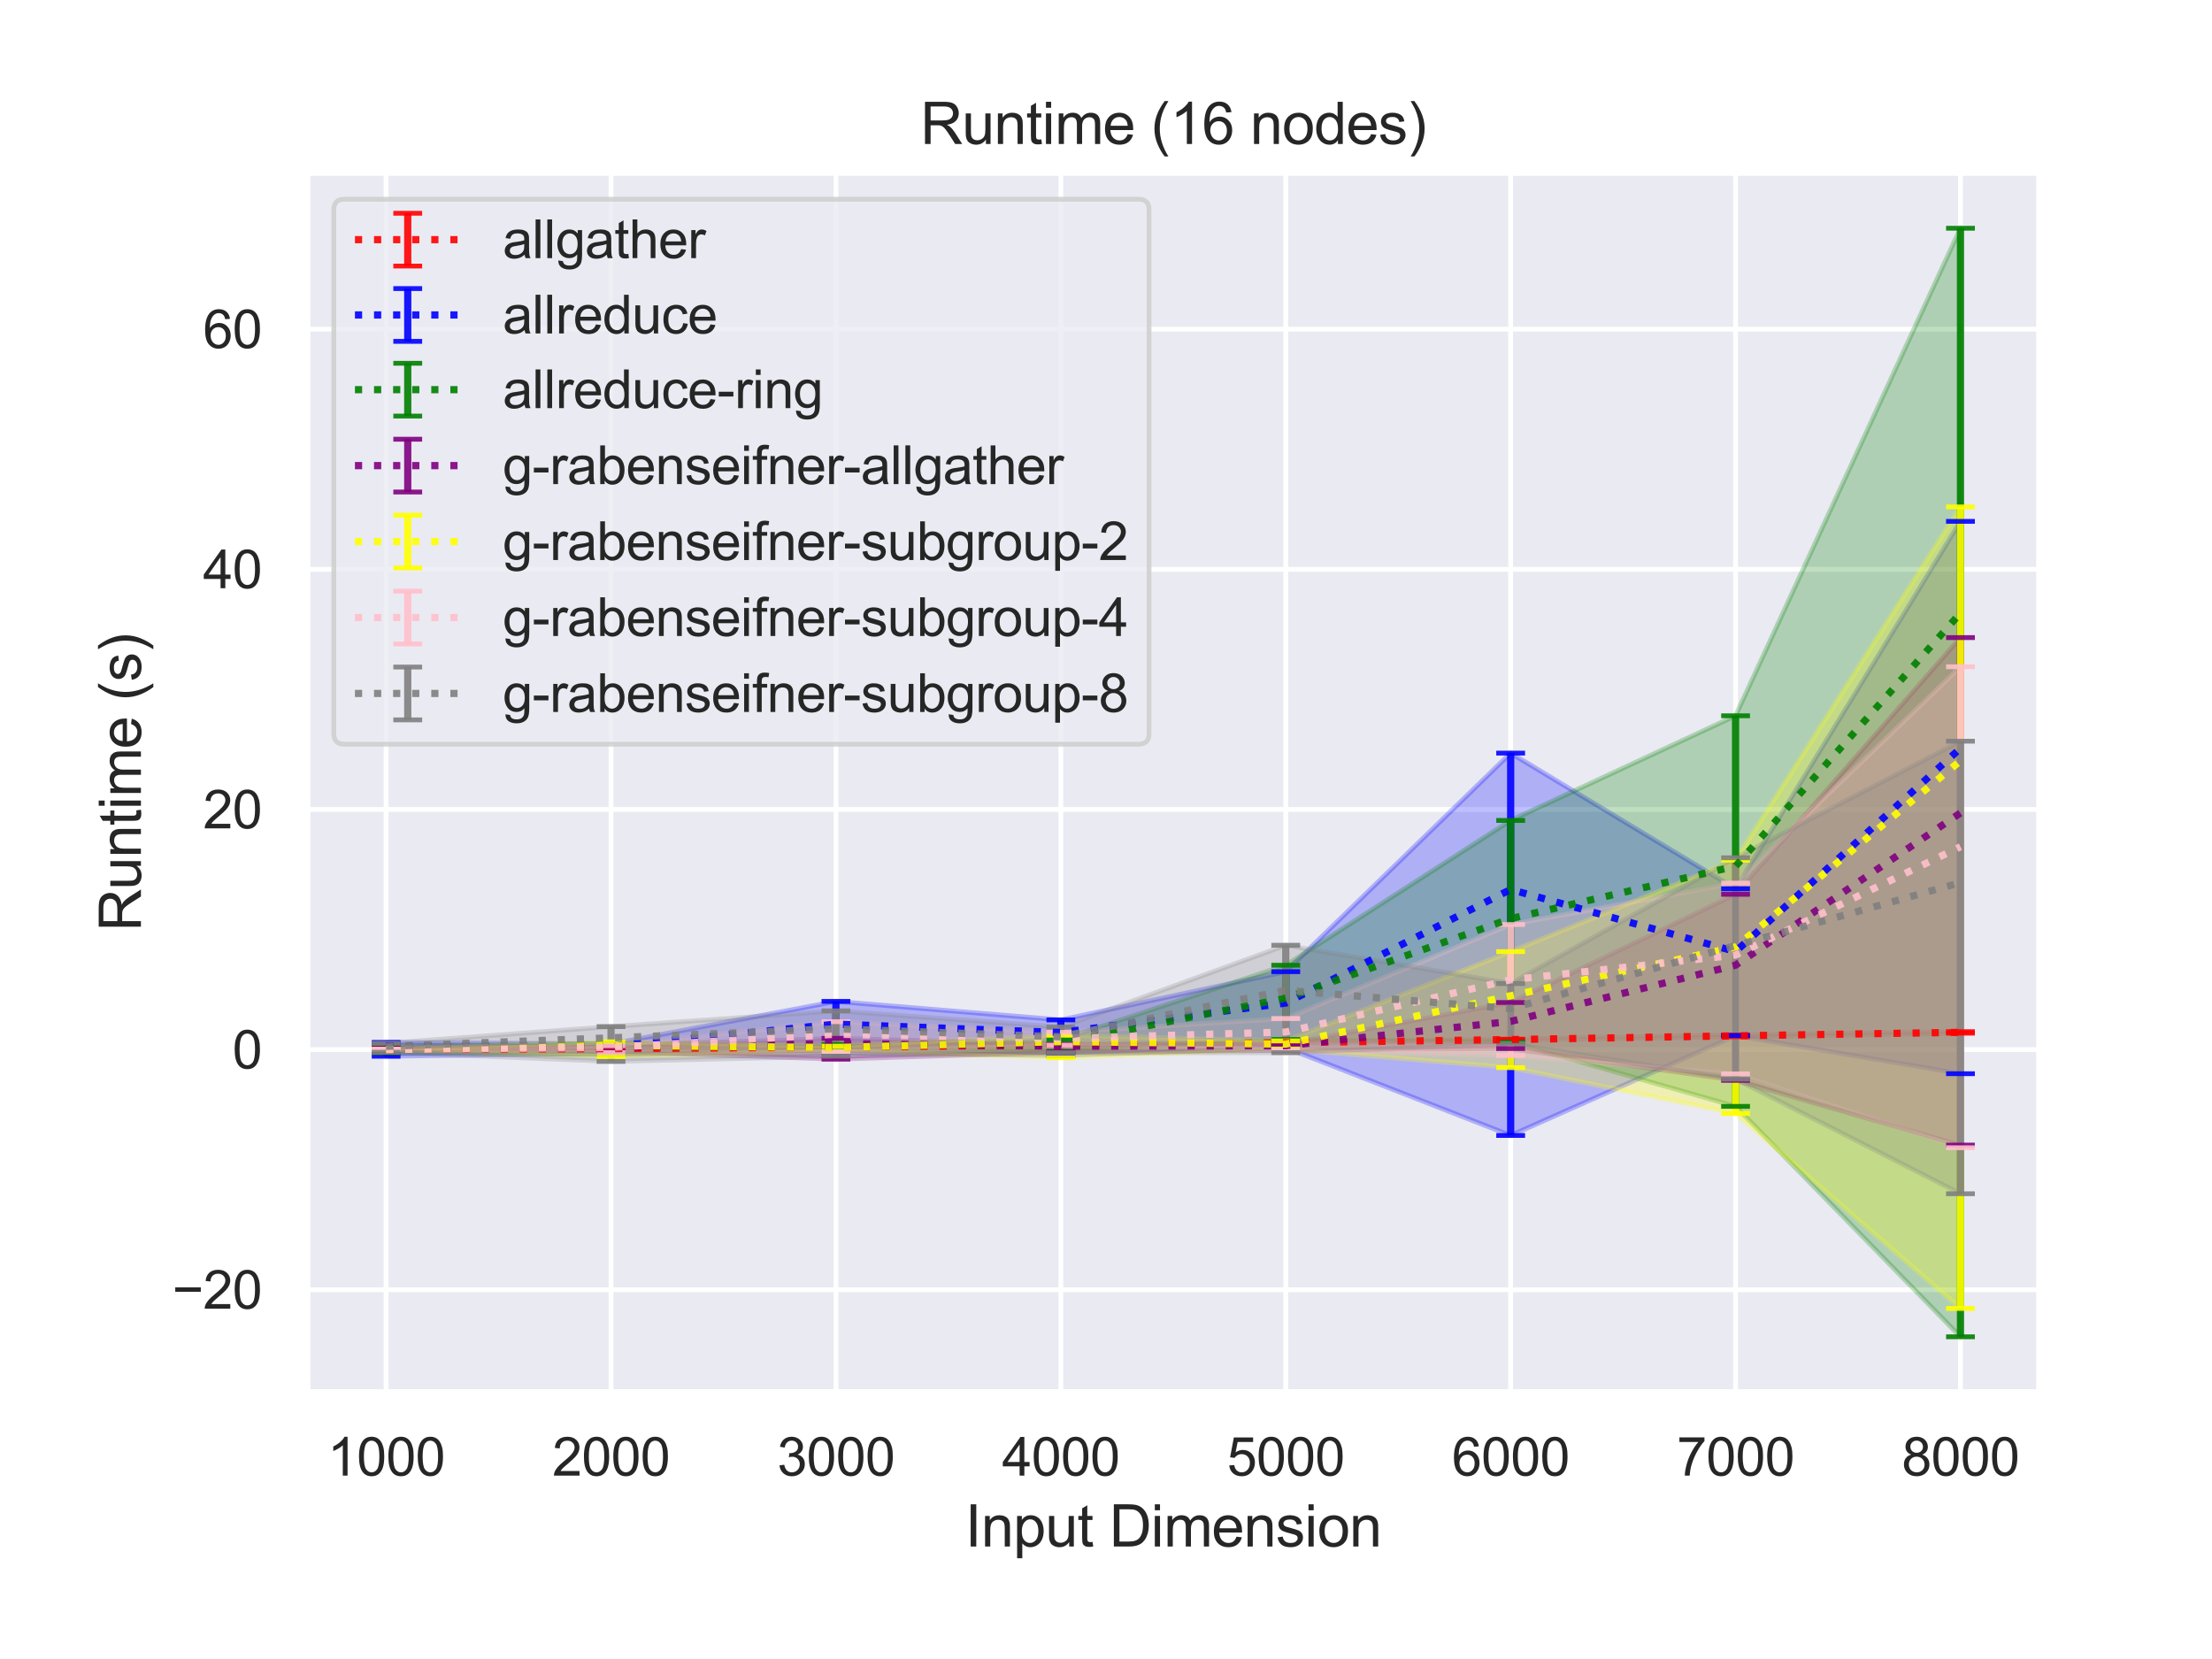 <?xml version="1.0" encoding="utf-8" standalone="no"?>
<!DOCTYPE svg PUBLIC "-//W3C//DTD SVG 1.1//EN"
  "http://www.w3.org/Graphics/SVG/1.1/DTD/svg11.dtd">
<svg height="345.6pt" version="1.1" viewBox="0 0 460.8 345.6" width="460.8pt" xmlns="http://www.w3.org/2000/svg" xmlns:xlink="http://www.w3.org/1999/xlink">
 <defs>
  <style type="text/css">*{stroke-linecap:butt;stroke-linejoin:round;}</style>
 </defs>
 <g id="figure_1">
  <g id="patch_1">
   <path d="M 0 345.6 
L 460.8 345.6 
L 460.8 0 
L 0 0 
z
" style="fill:#ffffff;"/>
  </g>
  <g id="axes_1">
   <g id="patch_2">
    <path d="M 64.04 290.02 
L 424.8 290.02 
L 424.8 36 
L 64.04 36 
z
" style="fill:#eaeaf2;"/>
   </g>
   <g id="matplotlib.axis_1">
    <g id="xtick_1">
     <g id="line2d_1">
      <path clip-path="url(#p109e5a8e5b)" d="M 80.438 290.02 
L 80.438 36 
" style="fill:none;stroke:#ffffff;stroke-linecap:round;"/>
     </g>
     <g id="text_1">
      <!-- 1000 -->
      <g style="fill:#262626;" transform="translate(68.204 307.394)scale(0.11 -0.11)">
       <defs>
        <path d="M 2384 0 
L 1822 0 
L 1822 3584 
Q 1619 3391 1289 3197 
Q 959 3003 697 2906 
L 697 3450 
Q 1169 3672 1522 3987 
Q 1875 4303 2022 4600 
L 2384 4600 
L 2384 0 
z
" id="ArialMT-31" transform="scale(0.016)"/>
        <path d="M 266 2259 
Q 266 3072 433 3567 
Q 600 4063 929 4331 
Q 1259 4600 1759 4600 
Q 2128 4600 2406 4451 
Q 2684 4303 2865 4023 
Q 3047 3744 3150 3342 
Q 3253 2941 3253 2259 
Q 3253 1453 3087 958 
Q 2922 463 2592 192 
Q 2263 -78 1759 -78 
Q 1097 -78 719 397 
Q 266 969 266 2259 
z
M 844 2259 
Q 844 1131 1108 757 
Q 1372 384 1759 384 
Q 2147 384 2411 759 
Q 2675 1134 2675 2259 
Q 2675 3391 2411 3762 
Q 2147 4134 1753 4134 
Q 1366 4134 1134 3806 
Q 844 3388 844 2259 
z
" id="ArialMT-30" transform="scale(0.016)"/>
       </defs>
       <use xlink:href="#ArialMT-31"/>
       <use x="55.615" xlink:href="#ArialMT-30"/>
       <use x="111.23" xlink:href="#ArialMT-30"/>
       <use x="166.846" xlink:href="#ArialMT-30"/>
      </g>
     </g>
    </g>
    <g id="xtick_2">
     <g id="line2d_2">
      <path clip-path="url(#p109e5a8e5b)" d="M 127.29 290.02 
L 127.29 36 
" style="fill:none;stroke:#ffffff;stroke-linecap:round;"/>
     </g>
     <g id="text_2">
      <!-- 2000 -->
      <g style="fill:#262626;" transform="translate(115.056 307.394)scale(0.11 -0.11)">
       <defs>
        <path d="M 3222 541 
L 3222 0 
L 194 0 
Q 188 203 259 391 
Q 375 700 629 1000 
Q 884 1300 1366 1694 
Q 2113 2306 2375 2664 
Q 2638 3022 2638 3341 
Q 2638 3675 2398 3904 
Q 2159 4134 1775 4134 
Q 1369 4134 1125 3890 
Q 881 3647 878 3216 
L 300 3275 
Q 359 3922 746 4261 
Q 1134 4600 1788 4600 
Q 2447 4600 2831 4234 
Q 3216 3869 3216 3328 
Q 3216 3053 3103 2787 
Q 2991 2522 2730 2228 
Q 2469 1934 1863 1422 
Q 1356 997 1212 845 
Q 1069 694 975 541 
L 3222 541 
z
" id="ArialMT-32" transform="scale(0.016)"/>
       </defs>
       <use xlink:href="#ArialMT-32"/>
       <use x="55.615" xlink:href="#ArialMT-30"/>
       <use x="111.23" xlink:href="#ArialMT-30"/>
       <use x="166.846" xlink:href="#ArialMT-30"/>
      </g>
     </g>
    </g>
    <g id="xtick_3">
     <g id="line2d_3">
      <path clip-path="url(#p109e5a8e5b)" d="M 174.142 290.02 
L 174.142 36 
" style="fill:none;stroke:#ffffff;stroke-linecap:round;"/>
     </g>
     <g id="text_3">
      <!-- 3000 -->
      <g style="fill:#262626;" transform="translate(161.908 307.394)scale(0.11 -0.11)">
       <defs>
        <path d="M 269 1209 
L 831 1284 
Q 928 806 1161 595 
Q 1394 384 1728 384 
Q 2125 384 2398 659 
Q 2672 934 2672 1341 
Q 2672 1728 2419 1979 
Q 2166 2231 1775 2231 
Q 1616 2231 1378 2169 
L 1441 2663 
Q 1497 2656 1531 2656 
Q 1891 2656 2178 2843 
Q 2466 3031 2466 3422 
Q 2466 3731 2256 3934 
Q 2047 4138 1716 4138 
Q 1388 4138 1169 3931 
Q 950 3725 888 3313 
L 325 3413 
Q 428 3978 793 4289 
Q 1159 4600 1703 4600 
Q 2078 4600 2393 4439 
Q 2709 4278 2876 4000 
Q 3044 3722 3044 3409 
Q 3044 3113 2884 2869 
Q 2725 2625 2413 2481 
Q 2819 2388 3044 2092 
Q 3269 1797 3269 1353 
Q 3269 753 2831 336 
Q 2394 -81 1725 -81 
Q 1122 -81 723 278 
Q 325 638 269 1209 
z
" id="ArialMT-33" transform="scale(0.016)"/>
       </defs>
       <use xlink:href="#ArialMT-33"/>
       <use x="55.615" xlink:href="#ArialMT-30"/>
       <use x="111.23" xlink:href="#ArialMT-30"/>
       <use x="166.846" xlink:href="#ArialMT-30"/>
      </g>
     </g>
    </g>
    <g id="xtick_4">
     <g id="line2d_4">
      <path clip-path="url(#p109e5a8e5b)" d="M 220.994 290.02 
L 220.994 36 
" style="fill:none;stroke:#ffffff;stroke-linecap:round;"/>
     </g>
     <g id="text_4">
      <!-- 4000 -->
      <g style="fill:#262626;" transform="translate(208.76 307.394)scale(0.11 -0.11)">
       <defs>
        <path d="M 2069 0 
L 2069 1097 
L 81 1097 
L 81 1613 
L 2172 4581 
L 2631 4581 
L 2631 1613 
L 3250 1613 
L 3250 1097 
L 2631 1097 
L 2631 0 
L 2069 0 
z
M 2069 1613 
L 2069 3678 
L 634 1613 
L 2069 1613 
z
" id="ArialMT-34" transform="scale(0.016)"/>
       </defs>
       <use xlink:href="#ArialMT-34"/>
       <use x="55.615" xlink:href="#ArialMT-30"/>
       <use x="111.23" xlink:href="#ArialMT-30"/>
       <use x="166.846" xlink:href="#ArialMT-30"/>
      </g>
     </g>
    </g>
    <g id="xtick_5">
     <g id="line2d_5">
      <path clip-path="url(#p109e5a8e5b)" d="M 267.846 290.02 
L 267.846 36 
" style="fill:none;stroke:#ffffff;stroke-linecap:round;"/>
     </g>
     <g id="text_5">
      <!-- 5000 -->
      <g style="fill:#262626;" transform="translate(255.612 307.394)scale(0.11 -0.11)">
       <defs>
        <path d="M 266 1200 
L 856 1250 
Q 922 819 1161 601 
Q 1400 384 1738 384 
Q 2144 384 2425 690 
Q 2706 997 2706 1503 
Q 2706 1984 2436 2262 
Q 2166 2541 1728 2541 
Q 1456 2541 1237 2417 
Q 1019 2294 894 2097 
L 366 2166 
L 809 4519 
L 3088 4519 
L 3088 3981 
L 1259 3981 
L 1013 2750 
Q 1425 3038 1878 3038 
Q 2478 3038 2890 2622 
Q 3303 2206 3303 1553 
Q 3303 931 2941 478 
Q 2500 -78 1738 -78 
Q 1113 -78 717 272 
Q 322 622 266 1200 
z
" id="ArialMT-35" transform="scale(0.016)"/>
       </defs>
       <use xlink:href="#ArialMT-35"/>
       <use x="55.615" xlink:href="#ArialMT-30"/>
       <use x="111.23" xlink:href="#ArialMT-30"/>
       <use x="166.846" xlink:href="#ArialMT-30"/>
      </g>
     </g>
    </g>
    <g id="xtick_6">
     <g id="line2d_6">
      <path clip-path="url(#p109e5a8e5b)" d="M 314.698 290.02 
L 314.698 36 
" style="fill:none;stroke:#ffffff;stroke-linecap:round;"/>
     </g>
     <g id="text_6">
      <!-- 6000 -->
      <g style="fill:#262626;" transform="translate(302.464 307.394)scale(0.11 -0.11)">
       <defs>
        <path d="M 3184 3459 
L 2625 3416 
Q 2550 3747 2413 3897 
Q 2184 4138 1850 4138 
Q 1581 4138 1378 3988 
Q 1113 3794 959 3422 
Q 806 3050 800 2363 
Q 1003 2672 1297 2822 
Q 1591 2972 1913 2972 
Q 2475 2972 2870 2558 
Q 3266 2144 3266 1488 
Q 3266 1056 3080 686 
Q 2894 316 2569 119 
Q 2244 -78 1831 -78 
Q 1128 -78 684 439 
Q 241 956 241 2144 
Q 241 3472 731 4075 
Q 1159 4600 1884 4600 
Q 2425 4600 2770 4297 
Q 3116 3994 3184 3459 
z
M 888 1484 
Q 888 1194 1011 928 
Q 1134 663 1356 523 
Q 1578 384 1822 384 
Q 2178 384 2434 671 
Q 2691 959 2691 1453 
Q 2691 1928 2437 2201 
Q 2184 2475 1800 2475 
Q 1419 2475 1153 2201 
Q 888 1928 888 1484 
z
" id="ArialMT-36" transform="scale(0.016)"/>
       </defs>
       <use xlink:href="#ArialMT-36"/>
       <use x="55.615" xlink:href="#ArialMT-30"/>
       <use x="111.23" xlink:href="#ArialMT-30"/>
       <use x="166.846" xlink:href="#ArialMT-30"/>
      </g>
     </g>
    </g>
    <g id="xtick_7">
     <g id="line2d_7">
      <path clip-path="url(#p109e5a8e5b)" d="M 361.55 290.02 
L 361.55 36 
" style="fill:none;stroke:#ffffff;stroke-linecap:round;"/>
     </g>
     <g id="text_7">
      <!-- 7000 -->
      <g style="fill:#262626;" transform="translate(349.316 307.394)scale(0.11 -0.11)">
       <defs>
        <path d="M 303 3981 
L 303 4522 
L 3269 4522 
L 3269 4084 
Q 2831 3619 2401 2847 
Q 1972 2075 1738 1259 
Q 1569 684 1522 0 
L 944 0 
Q 953 541 1156 1306 
Q 1359 2072 1739 2783 
Q 2119 3494 2547 3981 
L 303 3981 
z
" id="ArialMT-37" transform="scale(0.016)"/>
       </defs>
       <use xlink:href="#ArialMT-37"/>
       <use x="55.615" xlink:href="#ArialMT-30"/>
       <use x="111.23" xlink:href="#ArialMT-30"/>
       <use x="166.846" xlink:href="#ArialMT-30"/>
      </g>
     </g>
    </g>
    <g id="xtick_8">
     <g id="line2d_8">
      <path clip-path="url(#p109e5a8e5b)" d="M 408.402 290.02 
L 408.402 36 
" style="fill:none;stroke:#ffffff;stroke-linecap:round;"/>
     </g>
     <g id="text_8">
      <!-- 8000 -->
      <g style="fill:#262626;" transform="translate(396.168 307.394)scale(0.11 -0.11)">
       <defs>
        <path d="M 1131 2484 
Q 781 2613 612 2850 
Q 444 3088 444 3419 
Q 444 3919 803 4259 
Q 1163 4600 1759 4600 
Q 2359 4600 2725 4251 
Q 3091 3903 3091 3403 
Q 3091 3084 2923 2848 
Q 2756 2613 2416 2484 
Q 2838 2347 3058 2040 
Q 3278 1734 3278 1309 
Q 3278 722 2862 322 
Q 2447 -78 1769 -78 
Q 1091 -78 675 323 
Q 259 725 259 1325 
Q 259 1772 486 2073 
Q 713 2375 1131 2484 
z
M 1019 3438 
Q 1019 3113 1228 2906 
Q 1438 2700 1772 2700 
Q 2097 2700 2305 2904 
Q 2513 3109 2513 3406 
Q 2513 3716 2298 3927 
Q 2084 4138 1766 4138 
Q 1444 4138 1231 3931 
Q 1019 3725 1019 3438 
z
M 838 1322 
Q 838 1081 952 856 
Q 1066 631 1291 507 
Q 1516 384 1775 384 
Q 2178 384 2440 643 
Q 2703 903 2703 1303 
Q 2703 1709 2433 1975 
Q 2163 2241 1756 2241 
Q 1359 2241 1098 1978 
Q 838 1716 838 1322 
z
" id="ArialMT-38" transform="scale(0.016)"/>
       </defs>
       <use xlink:href="#ArialMT-38"/>
       <use x="55.615" xlink:href="#ArialMT-30"/>
       <use x="111.23" xlink:href="#ArialMT-30"/>
       <use x="166.846" xlink:href="#ArialMT-30"/>
      </g>
     </g>
    </g>
    <g id="text_9">
     <!-- Input Dimension -->
     <g style="fill:#262626;" transform="translate(201.066 322.169)scale(0.12 -0.12)">
      <defs>
       <path d="M 597 0 
L 597 4581 
L 1203 4581 
L 1203 0 
L 597 0 
z
" id="ArialMT-49" transform="scale(0.016)"/>
       <path d="M 422 0 
L 422 3319 
L 928 3319 
L 928 2847 
Q 1294 3394 1984 3394 
Q 2284 3394 2536 3286 
Q 2788 3178 2913 3003 
Q 3038 2828 3088 2588 
Q 3119 2431 3119 2041 
L 3119 0 
L 2556 0 
L 2556 2019 
Q 2556 2363 2490 2533 
Q 2425 2703 2258 2804 
Q 2091 2906 1866 2906 
Q 1506 2906 1245 2678 
Q 984 2450 984 1813 
L 984 0 
L 422 0 
z
" id="ArialMT-6e" transform="scale(0.016)"/>
       <path d="M 422 -1272 
L 422 3319 
L 934 3319 
L 934 2888 
Q 1116 3141 1344 3267 
Q 1572 3394 1897 3394 
Q 2322 3394 2647 3175 
Q 2972 2956 3137 2557 
Q 3303 2159 3303 1684 
Q 3303 1175 3120 767 
Q 2938 359 2589 142 
Q 2241 -75 1856 -75 
Q 1575 -75 1351 44 
Q 1128 163 984 344 
L 984 -1272 
L 422 -1272 
z
M 931 1641 
Q 931 1000 1190 694 
Q 1450 388 1819 388 
Q 2194 388 2461 705 
Q 2728 1022 2728 1688 
Q 2728 2322 2467 2637 
Q 2206 2953 1844 2953 
Q 1484 2953 1207 2617 
Q 931 2281 931 1641 
z
" id="ArialMT-70" transform="scale(0.016)"/>
       <path d="M 2597 0 
L 2597 488 
Q 2209 -75 1544 -75 
Q 1250 -75 995 37 
Q 741 150 617 320 
Q 494 491 444 738 
Q 409 903 409 1263 
L 409 3319 
L 972 3319 
L 972 1478 
Q 972 1038 1006 884 
Q 1059 663 1231 536 
Q 1403 409 1656 409 
Q 1909 409 2131 539 
Q 2353 669 2445 892 
Q 2538 1116 2538 1541 
L 2538 3319 
L 3100 3319 
L 3100 0 
L 2597 0 
z
" id="ArialMT-75" transform="scale(0.016)"/>
       <path d="M 1650 503 
L 1731 6 
Q 1494 -44 1306 -44 
Q 1000 -44 831 53 
Q 663 150 594 308 
Q 525 466 525 972 
L 525 2881 
L 113 2881 
L 113 3319 
L 525 3319 
L 525 4141 
L 1084 4478 
L 1084 3319 
L 1650 3319 
L 1650 2881 
L 1084 2881 
L 1084 941 
Q 1084 700 1114 631 
Q 1144 563 1211 522 
Q 1278 481 1403 481 
Q 1497 481 1650 503 
z
" id="ArialMT-74" transform="scale(0.016)"/>
       <path id="ArialMT-20" transform="scale(0.016)"/>
       <path d="M 494 0 
L 494 4581 
L 2072 4581 
Q 2606 4581 2888 4516 
Q 3281 4425 3559 4188 
Q 3922 3881 4101 3404 
Q 4281 2928 4281 2316 
Q 4281 1794 4159 1391 
Q 4038 988 3847 723 
Q 3656 459 3429 307 
Q 3203 156 2883 78 
Q 2563 0 2147 0 
L 494 0 
z
M 1100 541 
L 2078 541 
Q 2531 541 2789 625 
Q 3047 709 3200 863 
Q 3416 1078 3536 1442 
Q 3656 1806 3656 2325 
Q 3656 3044 3420 3430 
Q 3184 3816 2847 3947 
Q 2603 4041 2063 4041 
L 1100 4041 
L 1100 541 
z
" id="ArialMT-44" transform="scale(0.016)"/>
       <path d="M 425 3934 
L 425 4581 
L 988 4581 
L 988 3934 
L 425 3934 
z
M 425 0 
L 425 3319 
L 988 3319 
L 988 0 
L 425 0 
z
" id="ArialMT-69" transform="scale(0.016)"/>
       <path d="M 422 0 
L 422 3319 
L 925 3319 
L 925 2853 
Q 1081 3097 1340 3245 
Q 1600 3394 1931 3394 
Q 2300 3394 2536 3241 
Q 2772 3088 2869 2813 
Q 3263 3394 3894 3394 
Q 4388 3394 4653 3120 
Q 4919 2847 4919 2278 
L 4919 0 
L 4359 0 
L 4359 2091 
Q 4359 2428 4304 2576 
Q 4250 2725 4106 2815 
Q 3963 2906 3769 2906 
Q 3419 2906 3187 2673 
Q 2956 2441 2956 1928 
L 2956 0 
L 2394 0 
L 2394 2156 
Q 2394 2531 2256 2718 
Q 2119 2906 1806 2906 
Q 1569 2906 1367 2781 
Q 1166 2656 1075 2415 
Q 984 2175 984 1722 
L 984 0 
L 422 0 
z
" id="ArialMT-6d" transform="scale(0.016)"/>
       <path d="M 2694 1069 
L 3275 997 
Q 3138 488 2766 206 
Q 2394 -75 1816 -75 
Q 1088 -75 661 373 
Q 234 822 234 1631 
Q 234 2469 665 2931 
Q 1097 3394 1784 3394 
Q 2450 3394 2872 2941 
Q 3294 2488 3294 1666 
Q 3294 1616 3291 1516 
L 816 1516 
Q 847 969 1125 678 
Q 1403 388 1819 388 
Q 2128 388 2347 550 
Q 2566 713 2694 1069 
z
M 847 1978 
L 2700 1978 
Q 2663 2397 2488 2606 
Q 2219 2931 1791 2931 
Q 1403 2931 1139 2672 
Q 875 2413 847 1978 
z
" id="ArialMT-65" transform="scale(0.016)"/>
       <path d="M 197 991 
L 753 1078 
Q 800 744 1014 566 
Q 1228 388 1613 388 
Q 2000 388 2187 545 
Q 2375 703 2375 916 
Q 2375 1106 2209 1216 
Q 2094 1291 1634 1406 
Q 1016 1563 777 1677 
Q 538 1791 414 1992 
Q 291 2194 291 2438 
Q 291 2659 392 2848 
Q 494 3038 669 3163 
Q 800 3259 1026 3326 
Q 1253 3394 1513 3394 
Q 1903 3394 2198 3281 
Q 2494 3169 2634 2976 
Q 2775 2784 2828 2463 
L 2278 2388 
Q 2241 2644 2061 2787 
Q 1881 2931 1553 2931 
Q 1166 2931 1000 2803 
Q 834 2675 834 2503 
Q 834 2394 903 2306 
Q 972 2216 1119 2156 
Q 1203 2125 1616 2013 
Q 2213 1853 2448 1751 
Q 2684 1650 2818 1456 
Q 2953 1263 2953 975 
Q 2953 694 2789 445 
Q 2625 197 2315 61 
Q 2006 -75 1616 -75 
Q 969 -75 630 194 
Q 291 463 197 991 
z
" id="ArialMT-73" transform="scale(0.016)"/>
       <path d="M 213 1659 
Q 213 2581 725 3025 
Q 1153 3394 1769 3394 
Q 2453 3394 2887 2945 
Q 3322 2497 3322 1706 
Q 3322 1066 3130 698 
Q 2938 331 2570 128 
Q 2203 -75 1769 -75 
Q 1072 -75 642 372 
Q 213 819 213 1659 
z
M 791 1659 
Q 791 1022 1069 705 
Q 1347 388 1769 388 
Q 2188 388 2466 706 
Q 2744 1025 2744 1678 
Q 2744 2294 2464 2611 
Q 2184 2928 1769 2928 
Q 1347 2928 1069 2612 
Q 791 2297 791 1659 
z
" id="ArialMT-6f" transform="scale(0.016)"/>
      </defs>
      <use xlink:href="#ArialMT-49"/>
      <use x="27.783" xlink:href="#ArialMT-6e"/>
      <use x="83.398" xlink:href="#ArialMT-70"/>
      <use x="139.014" xlink:href="#ArialMT-75"/>
      <use x="194.629" xlink:href="#ArialMT-74"/>
      <use x="222.412" xlink:href="#ArialMT-20"/>
      <use x="250.195" xlink:href="#ArialMT-44"/>
      <use x="322.412" xlink:href="#ArialMT-69"/>
      <use x="344.629" xlink:href="#ArialMT-6d"/>
      <use x="427.93" xlink:href="#ArialMT-65"/>
      <use x="483.545" xlink:href="#ArialMT-6e"/>
      <use x="539.16" xlink:href="#ArialMT-73"/>
      <use x="589.16" xlink:href="#ArialMT-69"/>
      <use x="611.377" xlink:href="#ArialMT-6f"/>
      <use x="666.992" xlink:href="#ArialMT-6e"/>
     </g>
    </g>
   </g>
   <g id="matplotlib.axis_2">
    <g id="ytick_1">
     <g id="line2d_9">
      <path clip-path="url(#p109e5a8e5b)" d="M 64.04 268.68 
L 424.8 268.68 
" style="fill:none;stroke:#ffffff;stroke-linecap:round;"/>
     </g>
     <g id="text_10">
      <!-- −20 -->
      <g style="fill:#262626;" transform="translate(35.881 272.617)scale(0.11 -0.11)">
       <defs>
        <path d="M 3381 1997 
L 356 1997 
L 356 2522 
L 3381 2522 
L 3381 1997 
z
" id="ArialMT-2212" transform="scale(0.016)"/>
       </defs>
       <use xlink:href="#ArialMT-2212"/>
       <use x="58.398" xlink:href="#ArialMT-32"/>
       <use x="114.014" xlink:href="#ArialMT-30"/>
      </g>
     </g>
    </g>
    <g id="ytick_2">
     <g id="line2d_10">
      <path clip-path="url(#p109e5a8e5b)" d="M 64.04 218.652 
L 424.8 218.652 
" style="fill:none;stroke:#ffffff;stroke-linecap:round;"/>
     </g>
     <g id="text_11">
      <!-- 0 -->
      <g style="fill:#262626;" transform="translate(48.423 222.589)scale(0.11 -0.11)">
       <use xlink:href="#ArialMT-30"/>
      </g>
     </g>
    </g>
    <g id="ytick_3">
     <g id="line2d_11">
      <path clip-path="url(#p109e5a8e5b)" d="M 64.04 168.625 
L 424.8 168.625 
" style="fill:none;stroke:#ffffff;stroke-linecap:round;"/>
     </g>
     <g id="text_12">
      <!-- 20 -->
      <g style="fill:#262626;" transform="translate(42.306 172.562)scale(0.11 -0.11)">
       <use xlink:href="#ArialMT-32"/>
       <use x="55.615" xlink:href="#ArialMT-30"/>
      </g>
     </g>
    </g>
    <g id="ytick_4">
     <g id="line2d_12">
      <path clip-path="url(#p109e5a8e5b)" d="M 64.04 118.597 
L 424.8 118.597 
" style="fill:none;stroke:#ffffff;stroke-linecap:round;"/>
     </g>
     <g id="text_13">
      <!-- 40 -->
      <g style="fill:#262626;" transform="translate(42.306 122.534)scale(0.11 -0.11)">
       <use xlink:href="#ArialMT-34"/>
       <use x="55.615" xlink:href="#ArialMT-30"/>
      </g>
     </g>
    </g>
    <g id="ytick_5">
     <g id="line2d_13">
      <path clip-path="url(#p109e5a8e5b)" d="M 64.04 68.57 
L 424.8 68.57 
" style="fill:none;stroke:#ffffff;stroke-linecap:round;"/>
     </g>
     <g id="text_14">
      <!-- 60 -->
      <g style="fill:#262626;" transform="translate(42.306 72.507)scale(0.11 -0.11)">
       <use xlink:href="#ArialMT-36"/>
       <use x="55.615" xlink:href="#ArialMT-30"/>
      </g>
     </g>
    </g>
    <g id="text_15">
     <!-- Runtime (s) -->
     <g style="fill:#262626;" transform="translate(29.356 194.013)rotate(-90)scale(0.12 -0.12)">
      <defs>
       <path d="M 503 0 
L 503 4581 
L 2534 4581 
Q 3147 4581 3465 4457 
Q 3784 4334 3975 4021 
Q 4166 3709 4166 3331 
Q 4166 2844 3850 2509 
Q 3534 2175 2875 2084 
Q 3116 1969 3241 1856 
Q 3506 1613 3744 1247 
L 4541 0 
L 3778 0 
L 3172 953 
Q 2906 1366 2734 1584 
Q 2563 1803 2427 1890 
Q 2291 1978 2150 2013 
Q 2047 2034 1813 2034 
L 1109 2034 
L 1109 0 
L 503 0 
z
M 1109 2559 
L 2413 2559 
Q 2828 2559 3062 2645 
Q 3297 2731 3419 2920 
Q 3541 3109 3541 3331 
Q 3541 3656 3305 3865 
Q 3069 4075 2559 4075 
L 1109 4075 
L 1109 2559 
z
" id="ArialMT-52" transform="scale(0.016)"/>
       <path d="M 1497 -1347 
Q 1031 -759 709 28 
Q 388 816 388 1659 
Q 388 2403 628 3084 
Q 909 3875 1497 4659 
L 1900 4659 
Q 1522 4009 1400 3731 
Q 1209 3300 1100 2831 
Q 966 2247 966 1656 
Q 966 153 1900 -1347 
L 1497 -1347 
z
" id="ArialMT-28" transform="scale(0.016)"/>
       <path d="M 791 -1347 
L 388 -1347 
Q 1322 153 1322 1656 
Q 1322 2244 1188 2822 
Q 1081 3291 891 3722 
Q 769 4003 388 4659 
L 791 4659 
Q 1378 3875 1659 3084 
Q 1900 2403 1900 1659 
Q 1900 816 1576 28 
Q 1253 -759 791 -1347 
z
" id="ArialMT-29" transform="scale(0.016)"/>
      </defs>
      <use xlink:href="#ArialMT-52"/>
      <use x="72.217" xlink:href="#ArialMT-75"/>
      <use x="127.832" xlink:href="#ArialMT-6e"/>
      <use x="183.447" xlink:href="#ArialMT-74"/>
      <use x="211.23" xlink:href="#ArialMT-69"/>
      <use x="233.447" xlink:href="#ArialMT-6d"/>
      <use x="316.748" xlink:href="#ArialMT-65"/>
      <use x="372.363" xlink:href="#ArialMT-20"/>
      <use x="400.146" xlink:href="#ArialMT-28"/>
      <use x="433.447" xlink:href="#ArialMT-73"/>
      <use x="483.447" xlink:href="#ArialMT-29"/>
     </g>
    </g>
   </g>
   <g id="PolyCollection_1">
    <defs>
     <path d="M 80.438 -126.994 
L 80.438 -126.991 
L 127.29 -127.133 
L 174.142 -127.45 
L 220.994 -127.856 
L 267.846 -128.324 
L 314.698 -128.949 
L 361.55 -129.629 
L 408.402 -130.366 
L 408.402 -130.692 
L 408.402 -130.692 
L 361.55 -129.989 
L 314.698 -129.117 
L 267.846 -128.449 
L 220.994 -127.932 
L 174.142 -127.504 
L 127.29 -127.147 
L 80.438 -126.994 
z
" id="m0ac7f7b533" style="stroke:#ff0000;stroke-opacity:0.25;"/>
    </defs>
    <g clip-path="url(#p109e5a8e5b)">
     <use style="fill:#ff0000;fill-opacity:0.25;stroke:#ff0000;stroke-opacity:0.25;" x="0" xlink:href="#m0ac7f7b533" y="345.6"/>
    </g>
   </g>
   <g id="PolyCollection_2">
    <defs>
     <path d="M 80.438 -128.455 
L 80.438 -125.564 
L 127.29 -126.181 
L 174.142 -126.308 
L 220.994 -125.73 
L 267.846 -127.35 
L 314.698 -109.065 
L 361.55 -129.874 
L 408.402 -121.929 
L 408.402 -236.995 
L 408.402 -236.995 
L 361.55 -160.442 
L 314.698 -188.716 
L 267.846 -143.183 
L 220.994 -133.133 
L 174.142 -136.991 
L 127.29 -128.131 
L 80.438 -128.455 
z
" id="m0e1f8b68b2" style="stroke:#0000ff;stroke-opacity:0.25;"/>
    </defs>
    <g clip-path="url(#p109e5a8e5b)">
     <use style="fill:#0000ff;fill-opacity:0.25;stroke:#0000ff;stroke-opacity:0.25;" x="0" xlink:href="#m0e1f8b68b2" y="345.6"/>
    </g>
   </g>
   <g id="PolyCollection_3">
    <defs>
     <path d="M 80.438 -127.692 
L 80.438 -126.293 
L 127.29 -125.975 
L 174.142 -126.965 
L 220.994 -126.567 
L 267.846 -129.057 
L 314.698 -128.521 
L 361.55 -115.121 
L 408.402 -67.126 
L 408.402 -298.054 
L 408.402 -298.054 
L 361.55 -196.495 
L 314.698 -174.685 
L 267.846 -144.525 
L 220.994 -129.004 
L 174.142 -128.017 
L 127.29 -128.262 
L 80.438 -127.692 
z
" id="m7d34e2ddf4" style="stroke:#008000;stroke-opacity:0.25;"/>
    </defs>
    <g clip-path="url(#p109e5a8e5b)">
     <use style="fill:#008000;fill-opacity:0.25;stroke:#008000;stroke-opacity:0.25;" x="0" xlink:href="#m7d34e2ddf4" y="345.6"/>
    </g>
   </g>
   <g id="PolyCollection_4">
    <defs>
     <path d="M 80.438 -127.314 
L 80.438 -126.632 
L 127.29 -126.585 
L 174.142 -124.962 
L 220.994 -126.458 
L 267.846 -126.775 
L 314.698 -127.17 
L 361.55 -120.546 
L 408.402 -107.056 
L 408.402 -212.779 
L 408.402 -212.779 
L 361.55 -159.298 
L 314.698 -136.756 
L 267.846 -128.088 
L 220.994 -128.05 
L 174.142 -129.298 
L 127.29 -127.781 
L 80.438 -127.314 
z
" id="mb8f6a62e48" style="stroke:#800080;stroke-opacity:0.25;"/>
    </defs>
    <g clip-path="url(#p109e5a8e5b)">
     <use style="fill:#800080;fill-opacity:0.25;stroke:#800080;stroke-opacity:0.25;" x="0" xlink:href="#mb8f6a62e48" y="345.6"/>
    </g>
   </g>
   <g id="PolyCollection_5">
    <defs>
     <path d="M 80.438 -126.971 
L 80.438 -126.97 
L 127.29 -125.493 
L 174.142 -126.594 
L 220.994 -125.26 
L 267.846 -127.088 
L 314.698 -123.195 
L 361.55 -113.647 
L 408.402 -73.028 
L 408.402 -240.006 
L 408.402 -240.006 
L 361.55 -166.417 
L 314.698 -147.367 
L 267.846 -128.752 
L 220.994 -129.95 
L 174.142 -127.661 
L 127.29 -128.573 
L 80.438 -126.971 
z
" id="m7389c4ae21" style="stroke:#ffff00;stroke-opacity:0.25;"/>
    </defs>
    <g clip-path="url(#p109e5a8e5b)">
     <use style="fill:#ffff00;fill-opacity:0.25;stroke:#ffff00;stroke-opacity:0.25;" x="0" xlink:href="#m7389c4ae21" y="345.6"/>
    </g>
   </g>
   <g id="PolyCollection_6">
    <defs>
     <path d="M 80.438 -126.981 
L 80.438 -126.966 
L 127.29 -126.324 
L 174.142 -126.492 
L 220.994 -127.873 
L 267.846 -126.881 
L 314.698 -125.721 
L 361.55 -121.89 
L 408.402 -106.51 
L 408.402 -206.701 
L 408.402 -206.701 
L 361.55 -161.625 
L 314.698 -153.002 
L 267.846 -133.423 
L 220.994 -130.544 
L 174.142 -132.766 
L 127.29 -127.764 
L 80.438 -126.981 
z
" id="mb662fa6c47" style="stroke:#ffc0cb;stroke-opacity:0.25;"/>
    </defs>
    <g clip-path="url(#p109e5a8e5b)">
     <use style="fill:#ffc0cb;fill-opacity:0.25;stroke:#ffc0cb;stroke-opacity:0.25;" x="0" xlink:href="#mb662fa6c47" y="345.6"/>
    </g>
   </g>
   <g id="PolyCollection_7">
    <defs>
     <path d="M 80.438 -128.269 
L 80.438 -126.394 
L 127.29 -124.487 
L 174.142 -125.57 
L 220.994 -126.287 
L 267.846 -126.308 
L 314.698 -128.205 
L 361.55 -120.808 
L 408.402 -96.92 
L 408.402 -191.192 
L 408.402 -191.192 
L 361.55 -166.907 
L 314.698 -140.709 
L 267.846 -148.685 
L 220.994 -131.641 
L 174.142 -135.015 
L 127.29 -131.74 
L 80.438 -128.269 
z
" id="m7015d27bf1" style="stroke:#808080;stroke-opacity:0.25;"/>
    </defs>
    <g clip-path="url(#p109e5a8e5b)">
     <use style="fill:#808080;fill-opacity:0.25;stroke:#808080;stroke-opacity:0.25;" x="0" xlink:href="#m7015d27bf1" y="345.6"/>
    </g>
   </g>
   <g id="LineCollection_1">
    <path clip-path="url(#p109e5a8e5b)" d="M 80.438 218.609 
L 80.438 218.606 
" style="fill:none;stroke:#ff0000;stroke-opacity:0.9;stroke-width:1.5;"/>
    <path clip-path="url(#p109e5a8e5b)" d="M 127.29 218.467 
L 127.29 218.453 
" style="fill:none;stroke:#ff0000;stroke-opacity:0.9;stroke-width:1.5;"/>
    <path clip-path="url(#p109e5a8e5b)" d="M 174.142 218.15 
L 174.142 218.096 
" style="fill:none;stroke:#ff0000;stroke-opacity:0.9;stroke-width:1.5;"/>
    <path clip-path="url(#p109e5a8e5b)" d="M 220.994 217.744 
L 220.994 217.668 
" style="fill:none;stroke:#ff0000;stroke-opacity:0.9;stroke-width:1.5;"/>
    <path clip-path="url(#p109e5a8e5b)" d="M 267.846 217.276 
L 267.846 217.151 
" style="fill:none;stroke:#ff0000;stroke-opacity:0.9;stroke-width:1.5;"/>
    <path clip-path="url(#p109e5a8e5b)" d="M 314.698 216.651 
L 314.698 216.483 
" style="fill:none;stroke:#ff0000;stroke-opacity:0.9;stroke-width:1.5;"/>
    <path clip-path="url(#p109e5a8e5b)" d="M 361.55 215.971 
L 361.55 215.611 
" style="fill:none;stroke:#ff0000;stroke-opacity:0.9;stroke-width:1.5;"/>
    <path clip-path="url(#p109e5a8e5b)" d="M 408.402 215.234 
L 408.402 214.908 
" style="fill:none;stroke:#ff0000;stroke-opacity:0.9;stroke-width:1.5;"/>
   </g>
   <g id="LineCollection_2">
    <path clip-path="url(#p109e5a8e5b)" d="M 80.438 220.036 
L 80.438 217.145 
" style="fill:none;stroke:#0000ff;stroke-opacity:0.9;stroke-width:1.5;"/>
    <path clip-path="url(#p109e5a8e5b)" d="M 127.29 219.419 
L 127.29 217.469 
" style="fill:none;stroke:#0000ff;stroke-opacity:0.9;stroke-width:1.5;"/>
    <path clip-path="url(#p109e5a8e5b)" d="M 174.142 219.292 
L 174.142 208.609 
" style="fill:none;stroke:#0000ff;stroke-opacity:0.9;stroke-width:1.5;"/>
    <path clip-path="url(#p109e5a8e5b)" d="M 220.994 219.87 
L 220.994 212.467 
" style="fill:none;stroke:#0000ff;stroke-opacity:0.9;stroke-width:1.5;"/>
    <path clip-path="url(#p109e5a8e5b)" d="M 267.846 218.25 
L 267.846 202.417 
" style="fill:none;stroke:#0000ff;stroke-opacity:0.9;stroke-width:1.5;"/>
    <path clip-path="url(#p109e5a8e5b)" d="M 314.698 236.535 
L 314.698 156.884 
" style="fill:none;stroke:#0000ff;stroke-opacity:0.9;stroke-width:1.5;"/>
    <path clip-path="url(#p109e5a8e5b)" d="M 361.55 215.726 
L 361.55 185.158 
" style="fill:none;stroke:#0000ff;stroke-opacity:0.9;stroke-width:1.5;"/>
    <path clip-path="url(#p109e5a8e5b)" d="M 408.402 223.671 
L 408.402 108.605 
" style="fill:none;stroke:#0000ff;stroke-opacity:0.9;stroke-width:1.5;"/>
   </g>
   <g id="LineCollection_3">
    <path clip-path="url(#p109e5a8e5b)" d="M 80.438 219.307 
L 80.438 217.908 
" style="fill:none;stroke:#008000;stroke-opacity:0.9;stroke-width:1.5;"/>
    <path clip-path="url(#p109e5a8e5b)" d="M 127.29 219.625 
L 127.29 217.338 
" style="fill:none;stroke:#008000;stroke-opacity:0.9;stroke-width:1.5;"/>
    <path clip-path="url(#p109e5a8e5b)" d="M 174.142 218.635 
L 174.142 217.583 
" style="fill:none;stroke:#008000;stroke-opacity:0.9;stroke-width:1.5;"/>
    <path clip-path="url(#p109e5a8e5b)" d="M 220.994 219.033 
L 220.994 216.596 
" style="fill:none;stroke:#008000;stroke-opacity:0.9;stroke-width:1.5;"/>
    <path clip-path="url(#p109e5a8e5b)" d="M 267.846 216.543 
L 267.846 201.075 
" style="fill:none;stroke:#008000;stroke-opacity:0.9;stroke-width:1.5;"/>
    <path clip-path="url(#p109e5a8e5b)" d="M 314.698 217.079 
L 314.698 170.915 
" style="fill:none;stroke:#008000;stroke-opacity:0.9;stroke-width:1.5;"/>
    <path clip-path="url(#p109e5a8e5b)" d="M 361.55 230.479 
L 361.55 149.105 
" style="fill:none;stroke:#008000;stroke-opacity:0.9;stroke-width:1.5;"/>
    <path clip-path="url(#p109e5a8e5b)" d="M 408.402 278.474 
L 408.402 47.546 
" style="fill:none;stroke:#008000;stroke-opacity:0.9;stroke-width:1.5;"/>
   </g>
   <g id="LineCollection_4">
    <path clip-path="url(#p109e5a8e5b)" d="M 80.438 218.968 
L 80.438 218.286 
" style="fill:none;stroke:#800080;stroke-opacity:0.9;stroke-width:1.5;"/>
    <path clip-path="url(#p109e5a8e5b)" d="M 127.29 219.015 
L 127.29 217.819 
" style="fill:none;stroke:#800080;stroke-opacity:0.9;stroke-width:1.5;"/>
    <path clip-path="url(#p109e5a8e5b)" d="M 174.142 220.638 
L 174.142 216.302 
" style="fill:none;stroke:#800080;stroke-opacity:0.9;stroke-width:1.5;"/>
    <path clip-path="url(#p109e5a8e5b)" d="M 220.994 219.142 
L 220.994 217.55 
" style="fill:none;stroke:#800080;stroke-opacity:0.9;stroke-width:1.5;"/>
    <path clip-path="url(#p109e5a8e5b)" d="M 267.846 218.825 
L 267.846 217.512 
" style="fill:none;stroke:#800080;stroke-opacity:0.9;stroke-width:1.5;"/>
    <path clip-path="url(#p109e5a8e5b)" d="M 314.698 218.43 
L 314.698 208.844 
" style="fill:none;stroke:#800080;stroke-opacity:0.9;stroke-width:1.5;"/>
    <path clip-path="url(#p109e5a8e5b)" d="M 361.55 225.054 
L 361.55 186.302 
" style="fill:none;stroke:#800080;stroke-opacity:0.9;stroke-width:1.5;"/>
    <path clip-path="url(#p109e5a8e5b)" d="M 408.402 238.544 
L 408.402 132.821 
" style="fill:none;stroke:#800080;stroke-opacity:0.9;stroke-width:1.5;"/>
   </g>
   <g id="LineCollection_5">
    <path clip-path="url(#p109e5a8e5b)" d="M 80.438 218.63 
L 80.438 218.629 
" style="fill:none;stroke:#ffff00;stroke-opacity:0.9;stroke-width:1.5;"/>
    <path clip-path="url(#p109e5a8e5b)" d="M 127.29 220.107 
L 127.29 217.027 
" style="fill:none;stroke:#ffff00;stroke-opacity:0.9;stroke-width:1.5;"/>
    <path clip-path="url(#p109e5a8e5b)" d="M 174.142 219.006 
L 174.142 217.939 
" style="fill:none;stroke:#ffff00;stroke-opacity:0.9;stroke-width:1.5;"/>
    <path clip-path="url(#p109e5a8e5b)" d="M 220.994 220.34 
L 220.994 215.65 
" style="fill:none;stroke:#ffff00;stroke-opacity:0.9;stroke-width:1.5;"/>
    <path clip-path="url(#p109e5a8e5b)" d="M 267.846 218.512 
L 267.846 216.848 
" style="fill:none;stroke:#ffff00;stroke-opacity:0.9;stroke-width:1.5;"/>
    <path clip-path="url(#p109e5a8e5b)" d="M 314.698 222.405 
L 314.698 198.233 
" style="fill:none;stroke:#ffff00;stroke-opacity:0.9;stroke-width:1.5;"/>
    <path clip-path="url(#p109e5a8e5b)" d="M 361.55 231.953 
L 361.55 179.183 
" style="fill:none;stroke:#ffff00;stroke-opacity:0.9;stroke-width:1.5;"/>
    <path clip-path="url(#p109e5a8e5b)" d="M 408.402 272.572 
L 408.402 105.594 
" style="fill:none;stroke:#ffff00;stroke-opacity:0.9;stroke-width:1.5;"/>
   </g>
   <g id="LineCollection_6">
    <path clip-path="url(#p109e5a8e5b)" d="M 80.438 218.634 
L 80.438 218.619 
" style="fill:none;stroke:#ffc0cb;stroke-opacity:0.9;stroke-width:1.5;"/>
    <path clip-path="url(#p109e5a8e5b)" d="M 127.29 219.276 
L 127.29 217.836 
" style="fill:none;stroke:#ffc0cb;stroke-opacity:0.9;stroke-width:1.5;"/>
    <path clip-path="url(#p109e5a8e5b)" d="M 174.142 219.108 
L 174.142 212.834 
" style="fill:none;stroke:#ffc0cb;stroke-opacity:0.9;stroke-width:1.5;"/>
    <path clip-path="url(#p109e5a8e5b)" d="M 220.994 217.727 
L 220.994 215.056 
" style="fill:none;stroke:#ffc0cb;stroke-opacity:0.9;stroke-width:1.5;"/>
    <path clip-path="url(#p109e5a8e5b)" d="M 267.846 218.719 
L 267.846 212.177 
" style="fill:none;stroke:#ffc0cb;stroke-opacity:0.9;stroke-width:1.5;"/>
    <path clip-path="url(#p109e5a8e5b)" d="M 314.698 219.879 
L 314.698 192.598 
" style="fill:none;stroke:#ffc0cb;stroke-opacity:0.9;stroke-width:1.5;"/>
    <path clip-path="url(#p109e5a8e5b)" d="M 361.55 223.71 
L 361.55 183.975 
" style="fill:none;stroke:#ffc0cb;stroke-opacity:0.9;stroke-width:1.5;"/>
    <path clip-path="url(#p109e5a8e5b)" d="M 408.402 239.09 
L 408.402 138.899 
" style="fill:none;stroke:#ffc0cb;stroke-opacity:0.9;stroke-width:1.5;"/>
   </g>
   <g id="LineCollection_7">
    <path clip-path="url(#p109e5a8e5b)" d="M 80.438 219.206 
L 80.438 217.331 
" style="fill:none;stroke:#808080;stroke-opacity:0.9;stroke-width:1.5;"/>
    <path clip-path="url(#p109e5a8e5b)" d="M 127.29 221.113 
L 127.29 213.86 
" style="fill:none;stroke:#808080;stroke-opacity:0.9;stroke-width:1.5;"/>
    <path clip-path="url(#p109e5a8e5b)" d="M 174.142 220.03 
L 174.142 210.585 
" style="fill:none;stroke:#808080;stroke-opacity:0.9;stroke-width:1.5;"/>
    <path clip-path="url(#p109e5a8e5b)" d="M 220.994 219.313 
L 220.994 213.959 
" style="fill:none;stroke:#808080;stroke-opacity:0.9;stroke-width:1.5;"/>
    <path clip-path="url(#p109e5a8e5b)" d="M 267.846 219.292 
L 267.846 196.915 
" style="fill:none;stroke:#808080;stroke-opacity:0.9;stroke-width:1.5;"/>
    <path clip-path="url(#p109e5a8e5b)" d="M 314.698 217.395 
L 314.698 204.891 
" style="fill:none;stroke:#808080;stroke-opacity:0.9;stroke-width:1.5;"/>
    <path clip-path="url(#p109e5a8e5b)" d="M 361.55 224.792 
L 361.55 178.693 
" style="fill:none;stroke:#808080;stroke-opacity:0.9;stroke-width:1.5;"/>
    <path clip-path="url(#p109e5a8e5b)" d="M 408.402 248.68 
L 408.402 154.408 
" style="fill:none;stroke:#808080;stroke-opacity:0.9;stroke-width:1.5;"/>
   </g>
   <g id="line2d_14">
    <defs>
     <path d="M 3 0 
L -3 -0 
" id="m41d9534e6a" style="stroke:#ff0000;stroke-opacity:0.9;"/>
    </defs>
    <g clip-path="url(#p109e5a8e5b)">
     <use style="fill:#ff0000;fill-opacity:0.9;stroke:#ff0000;stroke-opacity:0.9;" x="80.438" xlink:href="#m41d9534e6a" y="218.609"/>
     <use style="fill:#ff0000;fill-opacity:0.9;stroke:#ff0000;stroke-opacity:0.9;" x="127.29" xlink:href="#m41d9534e6a" y="218.467"/>
     <use style="fill:#ff0000;fill-opacity:0.9;stroke:#ff0000;stroke-opacity:0.9;" x="174.142" xlink:href="#m41d9534e6a" y="218.15"/>
     <use style="fill:#ff0000;fill-opacity:0.9;stroke:#ff0000;stroke-opacity:0.9;" x="220.994" xlink:href="#m41d9534e6a" y="217.744"/>
     <use style="fill:#ff0000;fill-opacity:0.9;stroke:#ff0000;stroke-opacity:0.9;" x="267.846" xlink:href="#m41d9534e6a" y="217.276"/>
     <use style="fill:#ff0000;fill-opacity:0.9;stroke:#ff0000;stroke-opacity:0.9;" x="314.698" xlink:href="#m41d9534e6a" y="216.651"/>
     <use style="fill:#ff0000;fill-opacity:0.9;stroke:#ff0000;stroke-opacity:0.9;" x="361.55" xlink:href="#m41d9534e6a" y="215.971"/>
     <use style="fill:#ff0000;fill-opacity:0.9;stroke:#ff0000;stroke-opacity:0.9;" x="408.402" xlink:href="#m41d9534e6a" y="215.234"/>
    </g>
   </g>
   <g id="line2d_15">
    <g clip-path="url(#p109e5a8e5b)">
     <use style="fill:#ff0000;fill-opacity:0.9;stroke:#ff0000;stroke-opacity:0.9;" x="80.438" xlink:href="#m41d9534e6a" y="218.606"/>
     <use style="fill:#ff0000;fill-opacity:0.9;stroke:#ff0000;stroke-opacity:0.9;" x="127.29" xlink:href="#m41d9534e6a" y="218.453"/>
     <use style="fill:#ff0000;fill-opacity:0.9;stroke:#ff0000;stroke-opacity:0.9;" x="174.142" xlink:href="#m41d9534e6a" y="218.096"/>
     <use style="fill:#ff0000;fill-opacity:0.9;stroke:#ff0000;stroke-opacity:0.9;" x="220.994" xlink:href="#m41d9534e6a" y="217.668"/>
     <use style="fill:#ff0000;fill-opacity:0.9;stroke:#ff0000;stroke-opacity:0.9;" x="267.846" xlink:href="#m41d9534e6a" y="217.151"/>
     <use style="fill:#ff0000;fill-opacity:0.9;stroke:#ff0000;stroke-opacity:0.9;" x="314.698" xlink:href="#m41d9534e6a" y="216.483"/>
     <use style="fill:#ff0000;fill-opacity:0.9;stroke:#ff0000;stroke-opacity:0.9;" x="361.55" xlink:href="#m41d9534e6a" y="215.611"/>
     <use style="fill:#ff0000;fill-opacity:0.9;stroke:#ff0000;stroke-opacity:0.9;" x="408.402" xlink:href="#m41d9534e6a" y="214.908"/>
    </g>
   </g>
   <g id="line2d_16">
    <defs>
     <path d="M 3 0 
L -3 -0 
" id="m213928e970" style="stroke:#0000ff;stroke-opacity:0.9;"/>
    </defs>
    <g clip-path="url(#p109e5a8e5b)">
     <use style="fill:#0000ff;fill-opacity:0.9;stroke:#0000ff;stroke-opacity:0.9;" x="80.438" xlink:href="#m213928e970" y="220.036"/>
     <use style="fill:#0000ff;fill-opacity:0.9;stroke:#0000ff;stroke-opacity:0.9;" x="127.29" xlink:href="#m213928e970" y="219.419"/>
     <use style="fill:#0000ff;fill-opacity:0.9;stroke:#0000ff;stroke-opacity:0.9;" x="174.142" xlink:href="#m213928e970" y="219.292"/>
     <use style="fill:#0000ff;fill-opacity:0.9;stroke:#0000ff;stroke-opacity:0.9;" x="220.994" xlink:href="#m213928e970" y="219.87"/>
     <use style="fill:#0000ff;fill-opacity:0.9;stroke:#0000ff;stroke-opacity:0.9;" x="267.846" xlink:href="#m213928e970" y="218.25"/>
     <use style="fill:#0000ff;fill-opacity:0.9;stroke:#0000ff;stroke-opacity:0.9;" x="314.698" xlink:href="#m213928e970" y="236.535"/>
     <use style="fill:#0000ff;fill-opacity:0.9;stroke:#0000ff;stroke-opacity:0.9;" x="361.55" xlink:href="#m213928e970" y="215.726"/>
     <use style="fill:#0000ff;fill-opacity:0.9;stroke:#0000ff;stroke-opacity:0.9;" x="408.402" xlink:href="#m213928e970" y="223.671"/>
    </g>
   </g>
   <g id="line2d_17">
    <g clip-path="url(#p109e5a8e5b)">
     <use style="fill:#0000ff;fill-opacity:0.9;stroke:#0000ff;stroke-opacity:0.9;" x="80.438" xlink:href="#m213928e970" y="217.145"/>
     <use style="fill:#0000ff;fill-opacity:0.9;stroke:#0000ff;stroke-opacity:0.9;" x="127.29" xlink:href="#m213928e970" y="217.469"/>
     <use style="fill:#0000ff;fill-opacity:0.9;stroke:#0000ff;stroke-opacity:0.9;" x="174.142" xlink:href="#m213928e970" y="208.609"/>
     <use style="fill:#0000ff;fill-opacity:0.9;stroke:#0000ff;stroke-opacity:0.9;" x="220.994" xlink:href="#m213928e970" y="212.467"/>
     <use style="fill:#0000ff;fill-opacity:0.9;stroke:#0000ff;stroke-opacity:0.9;" x="267.846" xlink:href="#m213928e970" y="202.417"/>
     <use style="fill:#0000ff;fill-opacity:0.9;stroke:#0000ff;stroke-opacity:0.9;" x="314.698" xlink:href="#m213928e970" y="156.884"/>
     <use style="fill:#0000ff;fill-opacity:0.9;stroke:#0000ff;stroke-opacity:0.9;" x="361.55" xlink:href="#m213928e970" y="185.158"/>
     <use style="fill:#0000ff;fill-opacity:0.9;stroke:#0000ff;stroke-opacity:0.9;" x="408.402" xlink:href="#m213928e970" y="108.605"/>
    </g>
   </g>
   <g id="line2d_18">
    <defs>
     <path d="M 3 0 
L -3 -0 
" id="m7daa08cf13" style="stroke:#008000;stroke-opacity:0.9;"/>
    </defs>
    <g clip-path="url(#p109e5a8e5b)">
     <use style="fill:#008000;fill-opacity:0.9;stroke:#008000;stroke-opacity:0.9;" x="80.438" xlink:href="#m7daa08cf13" y="219.307"/>
     <use style="fill:#008000;fill-opacity:0.9;stroke:#008000;stroke-opacity:0.9;" x="127.29" xlink:href="#m7daa08cf13" y="219.625"/>
     <use style="fill:#008000;fill-opacity:0.9;stroke:#008000;stroke-opacity:0.9;" x="174.142" xlink:href="#m7daa08cf13" y="218.635"/>
     <use style="fill:#008000;fill-opacity:0.9;stroke:#008000;stroke-opacity:0.9;" x="220.994" xlink:href="#m7daa08cf13" y="219.033"/>
     <use style="fill:#008000;fill-opacity:0.9;stroke:#008000;stroke-opacity:0.9;" x="267.846" xlink:href="#m7daa08cf13" y="216.543"/>
     <use style="fill:#008000;fill-opacity:0.9;stroke:#008000;stroke-opacity:0.9;" x="314.698" xlink:href="#m7daa08cf13" y="217.079"/>
     <use style="fill:#008000;fill-opacity:0.9;stroke:#008000;stroke-opacity:0.9;" x="361.55" xlink:href="#m7daa08cf13" y="230.479"/>
     <use style="fill:#008000;fill-opacity:0.9;stroke:#008000;stroke-opacity:0.9;" x="408.402" xlink:href="#m7daa08cf13" y="278.474"/>
    </g>
   </g>
   <g id="line2d_19">
    <g clip-path="url(#p109e5a8e5b)">
     <use style="fill:#008000;fill-opacity:0.9;stroke:#008000;stroke-opacity:0.9;" x="80.438" xlink:href="#m7daa08cf13" y="217.908"/>
     <use style="fill:#008000;fill-opacity:0.9;stroke:#008000;stroke-opacity:0.9;" x="127.29" xlink:href="#m7daa08cf13" y="217.338"/>
     <use style="fill:#008000;fill-opacity:0.9;stroke:#008000;stroke-opacity:0.9;" x="174.142" xlink:href="#m7daa08cf13" y="217.583"/>
     <use style="fill:#008000;fill-opacity:0.9;stroke:#008000;stroke-opacity:0.9;" x="220.994" xlink:href="#m7daa08cf13" y="216.596"/>
     <use style="fill:#008000;fill-opacity:0.9;stroke:#008000;stroke-opacity:0.9;" x="267.846" xlink:href="#m7daa08cf13" y="201.075"/>
     <use style="fill:#008000;fill-opacity:0.9;stroke:#008000;stroke-opacity:0.9;" x="314.698" xlink:href="#m7daa08cf13" y="170.915"/>
     <use style="fill:#008000;fill-opacity:0.9;stroke:#008000;stroke-opacity:0.9;" x="361.55" xlink:href="#m7daa08cf13" y="149.105"/>
     <use style="fill:#008000;fill-opacity:0.9;stroke:#008000;stroke-opacity:0.9;" x="408.402" xlink:href="#m7daa08cf13" y="47.546"/>
    </g>
   </g>
   <g id="line2d_20">
    <defs>
     <path d="M 3 0 
L -3 -0 
" id="mfe6f356435" style="stroke:#800080;stroke-opacity:0.9;"/>
    </defs>
    <g clip-path="url(#p109e5a8e5b)">
     <use style="fill:#800080;fill-opacity:0.9;stroke:#800080;stroke-opacity:0.9;" x="80.438" xlink:href="#mfe6f356435" y="218.968"/>
     <use style="fill:#800080;fill-opacity:0.9;stroke:#800080;stroke-opacity:0.9;" x="127.29" xlink:href="#mfe6f356435" y="219.015"/>
     <use style="fill:#800080;fill-opacity:0.9;stroke:#800080;stroke-opacity:0.9;" x="174.142" xlink:href="#mfe6f356435" y="220.638"/>
     <use style="fill:#800080;fill-opacity:0.9;stroke:#800080;stroke-opacity:0.9;" x="220.994" xlink:href="#mfe6f356435" y="219.142"/>
     <use style="fill:#800080;fill-opacity:0.9;stroke:#800080;stroke-opacity:0.9;" x="267.846" xlink:href="#mfe6f356435" y="218.825"/>
     <use style="fill:#800080;fill-opacity:0.9;stroke:#800080;stroke-opacity:0.9;" x="314.698" xlink:href="#mfe6f356435" y="218.43"/>
     <use style="fill:#800080;fill-opacity:0.9;stroke:#800080;stroke-opacity:0.9;" x="361.55" xlink:href="#mfe6f356435" y="225.054"/>
     <use style="fill:#800080;fill-opacity:0.9;stroke:#800080;stroke-opacity:0.9;" x="408.402" xlink:href="#mfe6f356435" y="238.544"/>
    </g>
   </g>
   <g id="line2d_21">
    <g clip-path="url(#p109e5a8e5b)">
     <use style="fill:#800080;fill-opacity:0.9;stroke:#800080;stroke-opacity:0.9;" x="80.438" xlink:href="#mfe6f356435" y="218.286"/>
     <use style="fill:#800080;fill-opacity:0.9;stroke:#800080;stroke-opacity:0.9;" x="127.29" xlink:href="#mfe6f356435" y="217.819"/>
     <use style="fill:#800080;fill-opacity:0.9;stroke:#800080;stroke-opacity:0.9;" x="174.142" xlink:href="#mfe6f356435" y="216.302"/>
     <use style="fill:#800080;fill-opacity:0.9;stroke:#800080;stroke-opacity:0.9;" x="220.994" xlink:href="#mfe6f356435" y="217.55"/>
     <use style="fill:#800080;fill-opacity:0.9;stroke:#800080;stroke-opacity:0.9;" x="267.846" xlink:href="#mfe6f356435" y="217.512"/>
     <use style="fill:#800080;fill-opacity:0.9;stroke:#800080;stroke-opacity:0.9;" x="314.698" xlink:href="#mfe6f356435" y="208.844"/>
     <use style="fill:#800080;fill-opacity:0.9;stroke:#800080;stroke-opacity:0.9;" x="361.55" xlink:href="#mfe6f356435" y="186.302"/>
     <use style="fill:#800080;fill-opacity:0.9;stroke:#800080;stroke-opacity:0.9;" x="408.402" xlink:href="#mfe6f356435" y="132.821"/>
    </g>
   </g>
   <g id="line2d_22">
    <defs>
     <path d="M 3 0 
L -3 -0 
" id="m6a6318e876" style="stroke:#ffff00;stroke-opacity:0.9;"/>
    </defs>
    <g clip-path="url(#p109e5a8e5b)">
     <use style="fill:#ffff00;fill-opacity:0.9;stroke:#ffff00;stroke-opacity:0.9;" x="80.438" xlink:href="#m6a6318e876" y="218.63"/>
     <use style="fill:#ffff00;fill-opacity:0.9;stroke:#ffff00;stroke-opacity:0.9;" x="127.29" xlink:href="#m6a6318e876" y="220.107"/>
     <use style="fill:#ffff00;fill-opacity:0.9;stroke:#ffff00;stroke-opacity:0.9;" x="174.142" xlink:href="#m6a6318e876" y="219.006"/>
     <use style="fill:#ffff00;fill-opacity:0.9;stroke:#ffff00;stroke-opacity:0.9;" x="220.994" xlink:href="#m6a6318e876" y="220.34"/>
     <use style="fill:#ffff00;fill-opacity:0.9;stroke:#ffff00;stroke-opacity:0.9;" x="267.846" xlink:href="#m6a6318e876" y="218.512"/>
     <use style="fill:#ffff00;fill-opacity:0.9;stroke:#ffff00;stroke-opacity:0.9;" x="314.698" xlink:href="#m6a6318e876" y="222.405"/>
     <use style="fill:#ffff00;fill-opacity:0.9;stroke:#ffff00;stroke-opacity:0.9;" x="361.55" xlink:href="#m6a6318e876" y="231.953"/>
     <use style="fill:#ffff00;fill-opacity:0.9;stroke:#ffff00;stroke-opacity:0.9;" x="408.402" xlink:href="#m6a6318e876" y="272.572"/>
    </g>
   </g>
   <g id="line2d_23">
    <g clip-path="url(#p109e5a8e5b)">
     <use style="fill:#ffff00;fill-opacity:0.9;stroke:#ffff00;stroke-opacity:0.9;" x="80.438" xlink:href="#m6a6318e876" y="218.629"/>
     <use style="fill:#ffff00;fill-opacity:0.9;stroke:#ffff00;stroke-opacity:0.9;" x="127.29" xlink:href="#m6a6318e876" y="217.027"/>
     <use style="fill:#ffff00;fill-opacity:0.9;stroke:#ffff00;stroke-opacity:0.9;" x="174.142" xlink:href="#m6a6318e876" y="217.939"/>
     <use style="fill:#ffff00;fill-opacity:0.9;stroke:#ffff00;stroke-opacity:0.9;" x="220.994" xlink:href="#m6a6318e876" y="215.65"/>
     <use style="fill:#ffff00;fill-opacity:0.9;stroke:#ffff00;stroke-opacity:0.9;" x="267.846" xlink:href="#m6a6318e876" y="216.848"/>
     <use style="fill:#ffff00;fill-opacity:0.9;stroke:#ffff00;stroke-opacity:0.9;" x="314.698" xlink:href="#m6a6318e876" y="198.233"/>
     <use style="fill:#ffff00;fill-opacity:0.9;stroke:#ffff00;stroke-opacity:0.9;" x="361.55" xlink:href="#m6a6318e876" y="179.183"/>
     <use style="fill:#ffff00;fill-opacity:0.9;stroke:#ffff00;stroke-opacity:0.9;" x="408.402" xlink:href="#m6a6318e876" y="105.594"/>
    </g>
   </g>
   <g id="line2d_24">
    <defs>
     <path d="M 3 0 
L -3 -0 
" id="me5a23773ac" style="stroke:#ffc0cb;stroke-opacity:0.9;"/>
    </defs>
    <g clip-path="url(#p109e5a8e5b)">
     <use style="fill:#ffc0cb;fill-opacity:0.9;stroke:#ffc0cb;stroke-opacity:0.9;" x="80.438" xlink:href="#me5a23773ac" y="218.634"/>
     <use style="fill:#ffc0cb;fill-opacity:0.9;stroke:#ffc0cb;stroke-opacity:0.9;" x="127.29" xlink:href="#me5a23773ac" y="219.276"/>
     <use style="fill:#ffc0cb;fill-opacity:0.9;stroke:#ffc0cb;stroke-opacity:0.9;" x="174.142" xlink:href="#me5a23773ac" y="219.108"/>
     <use style="fill:#ffc0cb;fill-opacity:0.9;stroke:#ffc0cb;stroke-opacity:0.9;" x="220.994" xlink:href="#me5a23773ac" y="217.727"/>
     <use style="fill:#ffc0cb;fill-opacity:0.9;stroke:#ffc0cb;stroke-opacity:0.9;" x="267.846" xlink:href="#me5a23773ac" y="218.719"/>
     <use style="fill:#ffc0cb;fill-opacity:0.9;stroke:#ffc0cb;stroke-opacity:0.9;" x="314.698" xlink:href="#me5a23773ac" y="219.879"/>
     <use style="fill:#ffc0cb;fill-opacity:0.9;stroke:#ffc0cb;stroke-opacity:0.9;" x="361.55" xlink:href="#me5a23773ac" y="223.71"/>
     <use style="fill:#ffc0cb;fill-opacity:0.9;stroke:#ffc0cb;stroke-opacity:0.9;" x="408.402" xlink:href="#me5a23773ac" y="239.09"/>
    </g>
   </g>
   <g id="line2d_25">
    <g clip-path="url(#p109e5a8e5b)">
     <use style="fill:#ffc0cb;fill-opacity:0.9;stroke:#ffc0cb;stroke-opacity:0.9;" x="80.438" xlink:href="#me5a23773ac" y="218.619"/>
     <use style="fill:#ffc0cb;fill-opacity:0.9;stroke:#ffc0cb;stroke-opacity:0.9;" x="127.29" xlink:href="#me5a23773ac" y="217.836"/>
     <use style="fill:#ffc0cb;fill-opacity:0.9;stroke:#ffc0cb;stroke-opacity:0.9;" x="174.142" xlink:href="#me5a23773ac" y="212.834"/>
     <use style="fill:#ffc0cb;fill-opacity:0.9;stroke:#ffc0cb;stroke-opacity:0.9;" x="220.994" xlink:href="#me5a23773ac" y="215.056"/>
     <use style="fill:#ffc0cb;fill-opacity:0.9;stroke:#ffc0cb;stroke-opacity:0.9;" x="267.846" xlink:href="#me5a23773ac" y="212.177"/>
     <use style="fill:#ffc0cb;fill-opacity:0.9;stroke:#ffc0cb;stroke-opacity:0.9;" x="314.698" xlink:href="#me5a23773ac" y="192.598"/>
     <use style="fill:#ffc0cb;fill-opacity:0.9;stroke:#ffc0cb;stroke-opacity:0.9;" x="361.55" xlink:href="#me5a23773ac" y="183.975"/>
     <use style="fill:#ffc0cb;fill-opacity:0.9;stroke:#ffc0cb;stroke-opacity:0.9;" x="408.402" xlink:href="#me5a23773ac" y="138.899"/>
    </g>
   </g>
   <g id="line2d_26">
    <defs>
     <path d="M 3 0 
L -3 -0 
" id="m80c0d01224" style="stroke:#808080;stroke-opacity:0.9;"/>
    </defs>
    <g clip-path="url(#p109e5a8e5b)">
     <use style="fill:#808080;fill-opacity:0.9;stroke:#808080;stroke-opacity:0.9;" x="80.438" xlink:href="#m80c0d01224" y="219.206"/>
     <use style="fill:#808080;fill-opacity:0.9;stroke:#808080;stroke-opacity:0.9;" x="127.29" xlink:href="#m80c0d01224" y="221.113"/>
     <use style="fill:#808080;fill-opacity:0.9;stroke:#808080;stroke-opacity:0.9;" x="174.142" xlink:href="#m80c0d01224" y="220.03"/>
     <use style="fill:#808080;fill-opacity:0.9;stroke:#808080;stroke-opacity:0.9;" x="220.994" xlink:href="#m80c0d01224" y="219.313"/>
     <use style="fill:#808080;fill-opacity:0.9;stroke:#808080;stroke-opacity:0.9;" x="267.846" xlink:href="#m80c0d01224" y="219.292"/>
     <use style="fill:#808080;fill-opacity:0.9;stroke:#808080;stroke-opacity:0.9;" x="314.698" xlink:href="#m80c0d01224" y="217.395"/>
     <use style="fill:#808080;fill-opacity:0.9;stroke:#808080;stroke-opacity:0.9;" x="361.55" xlink:href="#m80c0d01224" y="224.792"/>
     <use style="fill:#808080;fill-opacity:0.9;stroke:#808080;stroke-opacity:0.9;" x="408.402" xlink:href="#m80c0d01224" y="248.68"/>
    </g>
   </g>
   <g id="line2d_27">
    <g clip-path="url(#p109e5a8e5b)">
     <use style="fill:#808080;fill-opacity:0.9;stroke:#808080;stroke-opacity:0.9;" x="80.438" xlink:href="#m80c0d01224" y="217.331"/>
     <use style="fill:#808080;fill-opacity:0.9;stroke:#808080;stroke-opacity:0.9;" x="127.29" xlink:href="#m80c0d01224" y="213.86"/>
     <use style="fill:#808080;fill-opacity:0.9;stroke:#808080;stroke-opacity:0.9;" x="174.142" xlink:href="#m80c0d01224" y="210.585"/>
     <use style="fill:#808080;fill-opacity:0.9;stroke:#808080;stroke-opacity:0.9;" x="220.994" xlink:href="#m80c0d01224" y="213.959"/>
     <use style="fill:#808080;fill-opacity:0.9;stroke:#808080;stroke-opacity:0.9;" x="267.846" xlink:href="#m80c0d01224" y="196.915"/>
     <use style="fill:#808080;fill-opacity:0.9;stroke:#808080;stroke-opacity:0.9;" x="314.698" xlink:href="#m80c0d01224" y="204.891"/>
     <use style="fill:#808080;fill-opacity:0.9;stroke:#808080;stroke-opacity:0.9;" x="361.55" xlink:href="#m80c0d01224" y="178.693"/>
     <use style="fill:#808080;fill-opacity:0.9;stroke:#808080;stroke-opacity:0.9;" x="408.402" xlink:href="#m80c0d01224" y="154.408"/>
    </g>
   </g>
   <g id="line2d_28">
    <path clip-path="url(#p109e5a8e5b)" d="M 80.438 218.607 
L 127.29 218.46 
L 174.142 218.121 
L 220.994 217.703 
L 267.846 217.207 
L 314.698 216.564 
L 361.55 215.778 
L 408.402 215.053 
" style="fill:none;stroke:#ff0000;stroke-dasharray:1.5,2.475;stroke-dashoffset:0;stroke-opacity:0.9;stroke-width:1.5;"/>
   </g>
   <g id="line2d_29">
    <path clip-path="url(#p109e5a8e5b)" d="M 80.438 217.874 
L 127.29 217.965 
L 174.142 213.341 
L 220.994 215.092 
L 267.846 208.953 
L 314.698 185.295 
L 361.55 198.223 
L 408.402 155.869 
" style="fill:none;stroke:#0000ff;stroke-dasharray:1.5,2.475;stroke-dashoffset:0;stroke-opacity:0.9;stroke-width:1.5;"/>
   </g>
   <g id="line2d_30">
    <path clip-path="url(#p109e5a8e5b)" d="M 80.438 218.261 
L 127.29 217.919 
L 174.142 217.941 
L 220.994 217.313 
L 267.846 207.93 
L 314.698 191.369 
L 361.55 180.437 
L 408.402 127.697 
" style="fill:none;stroke:#008000;stroke-dasharray:1.5,2.475;stroke-dashoffset:0;stroke-opacity:0.9;stroke-width:1.5;"/>
   </g>
   <g id="line2d_31">
    <path clip-path="url(#p109e5a8e5b)" d="M 80.438 218.458 
L 127.29 218.197 
L 174.142 217.393 
L 220.994 217.953 
L 267.846 217.852 
L 314.698 212.776 
L 361.55 201.063 
L 408.402 169.349 
" style="fill:none;stroke:#800080;stroke-dasharray:1.5,2.475;stroke-dashoffset:0;stroke-opacity:0.9;stroke-width:1.5;"/>
   </g>
   <g id="line2d_32">
    <path clip-path="url(#p109e5a8e5b)" d="M 80.438 218.63 
L 127.29 217.799 
L 174.142 218.208 
L 220.994 216.99 
L 267.846 217.503 
L 314.698 207.439 
L 361.55 197.264 
L 408.402 158.474 
" style="fill:none;stroke:#ffff00;stroke-dasharray:1.5,2.475;stroke-dashoffset:0;stroke-opacity:0.9;stroke-width:1.5;"/>
   </g>
   <g id="line2d_33">
    <path clip-path="url(#p109e5a8e5b)" d="M 80.438 218.624 
L 127.29 218.199 
L 174.142 215.443 
L 220.994 216.326 
L 267.846 214.992 
L 314.698 204.108 
L 361.55 198.967 
L 408.402 176.394 
" style="fill:none;stroke:#ffc0cb;stroke-dasharray:1.5,2.475;stroke-dashoffset:0;stroke-opacity:0.9;stroke-width:1.5;"/>
   </g>
   <g id="line2d_34">
    <path clip-path="url(#p109e5a8e5b)" d="M 80.438 217.977 
L 127.29 216.2 
L 174.142 214.321 
L 220.994 215.99 
L 267.846 206.297 
L 314.698 210.116 
L 361.55 196.983 
L 408.402 183.866 
" style="fill:none;stroke:#808080;stroke-dasharray:1.5,2.475;stroke-dashoffset:0;stroke-opacity:0.9;stroke-width:1.5;"/>
   </g>
   <g id="patch_3">
    <path d="M 64.04 290.02 
L 64.04 36 
" style="fill:none;stroke:#ffffff;stroke-linecap:square;stroke-linejoin:miter;stroke-width:1.25;"/>
   </g>
   <g id="patch_4">
    <path d="M 424.8 290.02 
L 424.8 36 
" style="fill:none;stroke:#ffffff;stroke-linecap:square;stroke-linejoin:miter;stroke-width:1.25;"/>
   </g>
   <g id="patch_5">
    <path d="M 64.04 290.02 
L 424.8 290.02 
" style="fill:none;stroke:#ffffff;stroke-linecap:square;stroke-linejoin:miter;stroke-width:1.25;"/>
   </g>
   <g id="patch_6">
    <path d="M 64.04 36 
L 424.8 36 
" style="fill:none;stroke:#ffffff;stroke-linecap:square;stroke-linejoin:miter;stroke-width:1.25;"/>
   </g>
   <g id="text_16">
    <!-- Runtime (16 nodes) -->
    <g style="fill:#262626;" transform="translate(191.731 30)scale(0.12 -0.12)">
     <defs>
      <path d="M 2575 0 
L 2575 419 
Q 2259 -75 1647 -75 
Q 1250 -75 917 144 
Q 584 363 401 755 
Q 219 1147 219 1656 
Q 219 2153 384 2558 
Q 550 2963 881 3178 
Q 1213 3394 1622 3394 
Q 1922 3394 2156 3267 
Q 2391 3141 2538 2938 
L 2538 4581 
L 3097 4581 
L 3097 0 
L 2575 0 
z
M 797 1656 
Q 797 1019 1065 703 
Q 1334 388 1700 388 
Q 2069 388 2326 689 
Q 2584 991 2584 1609 
Q 2584 2291 2321 2609 
Q 2059 2928 1675 2928 
Q 1300 2928 1048 2622 
Q 797 2316 797 1656 
z
" id="ArialMT-64" transform="scale(0.016)"/>
     </defs>
     <use xlink:href="#ArialMT-52"/>
     <use x="72.217" xlink:href="#ArialMT-75"/>
     <use x="127.832" xlink:href="#ArialMT-6e"/>
     <use x="183.447" xlink:href="#ArialMT-74"/>
     <use x="211.23" xlink:href="#ArialMT-69"/>
     <use x="233.447" xlink:href="#ArialMT-6d"/>
     <use x="316.748" xlink:href="#ArialMT-65"/>
     <use x="372.363" xlink:href="#ArialMT-20"/>
     <use x="400.146" xlink:href="#ArialMT-28"/>
     <use x="433.447" xlink:href="#ArialMT-31"/>
     <use x="489.062" xlink:href="#ArialMT-36"/>
     <use x="544.678" xlink:href="#ArialMT-20"/>
     <use x="572.461" xlink:href="#ArialMT-6e"/>
     <use x="628.076" xlink:href="#ArialMT-6f"/>
     <use x="683.691" xlink:href="#ArialMT-64"/>
     <use x="739.307" xlink:href="#ArialMT-65"/>
     <use x="794.922" xlink:href="#ArialMT-73"/>
     <use x="844.922" xlink:href="#ArialMT-29"/>
    </g>
   </g>
   <g id="legend_1">
    <g id="patch_7">
     <path d="M 71.74 155.029 
L 237.171 155.029 
Q 239.371 155.029 239.371 152.829 
L 239.371 43.7 
Q 239.371 41.5 237.171 41.5 
L 71.74 41.5 
Q 69.54 41.5 69.54 43.7 
L 69.54 152.829 
Q 69.54 155.029 71.74 155.029 
z
" style="fill:#eaeaf2;opacity:0.8;stroke:#cccccc;stroke-linejoin:miter;"/>
    </g>
    <g id="LineCollection_8">
     <path d="M 84.94 55.424 
L 84.94 44.424 
" style="fill:none;stroke:#ff0000;stroke-opacity:0.9;stroke-width:1.5;"/>
    </g>
    <g id="line2d_35">
     <g>
      <use style="fill:#ff0000;fill-opacity:0.9;stroke:#ff0000;stroke-opacity:0.9;" x="84.94" xlink:href="#m41d9534e6a" y="55.424"/>
     </g>
    </g>
    <g id="line2d_36">
     <g>
      <use style="fill:#ff0000;fill-opacity:0.9;stroke:#ff0000;stroke-opacity:0.9;" x="84.94" xlink:href="#m41d9534e6a" y="44.424"/>
     </g>
    </g>
    <g id="line2d_37">
     <path d="M 73.94 49.924 
L 95.94 49.924 
" style="fill:none;stroke:#ff0000;stroke-dasharray:1.5,2.475;stroke-dashoffset:0;stroke-opacity:0.9;stroke-width:1.5;"/>
    </g>
    <g id="line2d_38"/>
    <g id="text_17">
     <!-- allgather -->
     <g style="fill:#262626;" transform="translate(104.74 53.774)scale(0.11 -0.11)">
      <defs>
       <path d="M 2588 409 
Q 2275 144 1986 34 
Q 1697 -75 1366 -75 
Q 819 -75 525 192 
Q 231 459 231 875 
Q 231 1119 342 1320 
Q 453 1522 633 1644 
Q 813 1766 1038 1828 
Q 1203 1872 1538 1913 
Q 2219 1994 2541 2106 
Q 2544 2222 2544 2253 
Q 2544 2597 2384 2738 
Q 2169 2928 1744 2928 
Q 1347 2928 1158 2789 
Q 969 2650 878 2297 
L 328 2372 
Q 403 2725 575 2942 
Q 747 3159 1072 3276 
Q 1397 3394 1825 3394 
Q 2250 3394 2515 3294 
Q 2781 3194 2906 3042 
Q 3031 2891 3081 2659 
Q 3109 2516 3109 2141 
L 3109 1391 
Q 3109 606 3145 398 
Q 3181 191 3288 0 
L 2700 0 
Q 2613 175 2588 409 
z
M 2541 1666 
Q 2234 1541 1622 1453 
Q 1275 1403 1131 1340 
Q 988 1278 909 1158 
Q 831 1038 831 891 
Q 831 666 1001 516 
Q 1172 366 1500 366 
Q 1825 366 2078 508 
Q 2331 650 2450 897 
Q 2541 1088 2541 1459 
L 2541 1666 
z
" id="ArialMT-61" transform="scale(0.016)"/>
       <path d="M 409 0 
L 409 4581 
L 972 4581 
L 972 0 
L 409 0 
z
" id="ArialMT-6c" transform="scale(0.016)"/>
       <path d="M 319 -275 
L 866 -356 
Q 900 -609 1056 -725 
Q 1266 -881 1628 -881 
Q 2019 -881 2231 -725 
Q 2444 -569 2519 -288 
Q 2563 -116 2559 434 
Q 2191 0 1641 0 
Q 956 0 581 494 
Q 206 988 206 1678 
Q 206 2153 378 2554 
Q 550 2956 876 3175 
Q 1203 3394 1644 3394 
Q 2231 3394 2613 2919 
L 2613 3319 
L 3131 3319 
L 3131 450 
Q 3131 -325 2973 -648 
Q 2816 -972 2473 -1159 
Q 2131 -1347 1631 -1347 
Q 1038 -1347 672 -1080 
Q 306 -813 319 -275 
z
M 784 1719 
Q 784 1066 1043 766 
Q 1303 466 1694 466 
Q 2081 466 2343 764 
Q 2606 1063 2606 1700 
Q 2606 2309 2336 2618 
Q 2066 2928 1684 2928 
Q 1309 2928 1046 2623 
Q 784 2319 784 1719 
z
" id="ArialMT-67" transform="scale(0.016)"/>
       <path d="M 422 0 
L 422 4581 
L 984 4581 
L 984 2938 
Q 1378 3394 1978 3394 
Q 2347 3394 2619 3248 
Q 2891 3103 3008 2847 
Q 3125 2591 3125 2103 
L 3125 0 
L 2563 0 
L 2563 2103 
Q 2563 2525 2380 2717 
Q 2197 2909 1863 2909 
Q 1613 2909 1392 2779 
Q 1172 2650 1078 2428 
Q 984 2206 984 1816 
L 984 0 
L 422 0 
z
" id="ArialMT-68" transform="scale(0.016)"/>
       <path d="M 416 0 
L 416 3319 
L 922 3319 
L 922 2816 
Q 1116 3169 1280 3281 
Q 1444 3394 1641 3394 
Q 1925 3394 2219 3213 
L 2025 2691 
Q 1819 2813 1613 2813 
Q 1428 2813 1281 2702 
Q 1134 2591 1072 2394 
Q 978 2094 978 1738 
L 978 0 
L 416 0 
z
" id="ArialMT-72" transform="scale(0.016)"/>
      </defs>
      <use xlink:href="#ArialMT-61"/>
      <use x="55.615" xlink:href="#ArialMT-6c"/>
      <use x="77.832" xlink:href="#ArialMT-6c"/>
      <use x="100.049" xlink:href="#ArialMT-67"/>
      <use x="155.664" xlink:href="#ArialMT-61"/>
      <use x="211.279" xlink:href="#ArialMT-74"/>
      <use x="239.062" xlink:href="#ArialMT-68"/>
      <use x="294.678" xlink:href="#ArialMT-65"/>
      <use x="350.293" xlink:href="#ArialMT-72"/>
     </g>
    </g>
    <g id="LineCollection_9">
     <path d="M 84.94 71.112 
L 84.94 60.112 
" style="fill:none;stroke:#0000ff;stroke-opacity:0.9;stroke-width:1.5;"/>
    </g>
    <g id="line2d_39">
     <g>
      <use style="fill:#0000ff;fill-opacity:0.9;stroke:#0000ff;stroke-opacity:0.9;" x="84.94" xlink:href="#m213928e970" y="71.112"/>
     </g>
    </g>
    <g id="line2d_40">
     <g>
      <use style="fill:#0000ff;fill-opacity:0.9;stroke:#0000ff;stroke-opacity:0.9;" x="84.94" xlink:href="#m213928e970" y="60.112"/>
     </g>
    </g>
    <g id="line2d_41">
     <path d="M 73.94 65.612 
L 95.94 65.612 
" style="fill:none;stroke:#0000ff;stroke-dasharray:1.5,2.475;stroke-dashoffset:0;stroke-opacity:0.9;stroke-width:1.5;"/>
    </g>
    <g id="line2d_42"/>
    <g id="text_18">
     <!-- allreduce -->
     <g style="fill:#262626;" transform="translate(104.74 69.462)scale(0.11 -0.11)">
      <defs>
       <path d="M 2588 1216 
L 3141 1144 
Q 3050 572 2676 248 
Q 2303 -75 1759 -75 
Q 1078 -75 664 370 
Q 250 816 250 1647 
Q 250 2184 428 2587 
Q 606 2991 970 3192 
Q 1334 3394 1763 3394 
Q 2303 3394 2647 3120 
Q 2991 2847 3088 2344 
L 2541 2259 
Q 2463 2594 2264 2762 
Q 2066 2931 1784 2931 
Q 1359 2931 1093 2626 
Q 828 2322 828 1663 
Q 828 994 1084 691 
Q 1341 388 1753 388 
Q 2084 388 2306 591 
Q 2528 794 2588 1216 
z
" id="ArialMT-63" transform="scale(0.016)"/>
      </defs>
      <use xlink:href="#ArialMT-61"/>
      <use x="55.615" xlink:href="#ArialMT-6c"/>
      <use x="77.832" xlink:href="#ArialMT-6c"/>
      <use x="100.049" xlink:href="#ArialMT-72"/>
      <use x="133.35" xlink:href="#ArialMT-65"/>
      <use x="188.965" xlink:href="#ArialMT-64"/>
      <use x="244.58" xlink:href="#ArialMT-75"/>
      <use x="300.195" xlink:href="#ArialMT-63"/>
      <use x="350.195" xlink:href="#ArialMT-65"/>
     </g>
    </g>
    <g id="LineCollection_10">
     <path d="M 84.94 86.672 
L 84.94 75.672 
" style="fill:none;stroke:#008000;stroke-opacity:0.9;stroke-width:1.5;"/>
    </g>
    <g id="line2d_43">
     <g>
      <use style="fill:#008000;fill-opacity:0.9;stroke:#008000;stroke-opacity:0.9;" x="84.94" xlink:href="#m7daa08cf13" y="86.672"/>
     </g>
    </g>
    <g id="line2d_44">
     <g>
      <use style="fill:#008000;fill-opacity:0.9;stroke:#008000;stroke-opacity:0.9;" x="84.94" xlink:href="#m7daa08cf13" y="75.672"/>
     </g>
    </g>
    <g id="line2d_45">
     <path d="M 73.94 81.172 
L 95.94 81.172 
" style="fill:none;stroke:#008000;stroke-dasharray:1.5,2.475;stroke-dashoffset:0;stroke-opacity:0.9;stroke-width:1.5;"/>
    </g>
    <g id="line2d_46"/>
    <g id="text_19">
     <!-- allreduce-ring -->
     <g style="fill:#262626;" transform="translate(104.74 85.022)scale(0.11 -0.11)">
      <defs>
       <path d="M 203 1375 
L 203 1941 
L 1931 1941 
L 1931 1375 
L 203 1375 
z
" id="ArialMT-2d" transform="scale(0.016)"/>
      </defs>
      <use xlink:href="#ArialMT-61"/>
      <use x="55.615" xlink:href="#ArialMT-6c"/>
      <use x="77.832" xlink:href="#ArialMT-6c"/>
      <use x="100.049" xlink:href="#ArialMT-72"/>
      <use x="133.35" xlink:href="#ArialMT-65"/>
      <use x="188.965" xlink:href="#ArialMT-64"/>
      <use x="244.58" xlink:href="#ArialMT-75"/>
      <use x="300.195" xlink:href="#ArialMT-63"/>
      <use x="350.195" xlink:href="#ArialMT-65"/>
      <use x="405.811" xlink:href="#ArialMT-2d"/>
      <use x="439.111" xlink:href="#ArialMT-72"/>
      <use x="472.412" xlink:href="#ArialMT-69"/>
      <use x="494.629" xlink:href="#ArialMT-6e"/>
      <use x="550.244" xlink:href="#ArialMT-67"/>
     </g>
    </g>
    <g id="LineCollection_11">
     <path d="M 84.94 102.495 
L 84.94 91.495 
" style="fill:none;stroke:#800080;stroke-opacity:0.9;stroke-width:1.5;"/>
    </g>
    <g id="line2d_47">
     <g>
      <use style="fill:#800080;fill-opacity:0.9;stroke:#800080;stroke-opacity:0.9;" x="84.94" xlink:href="#mfe6f356435" y="102.495"/>
     </g>
    </g>
    <g id="line2d_48">
     <g>
      <use style="fill:#800080;fill-opacity:0.9;stroke:#800080;stroke-opacity:0.9;" x="84.94" xlink:href="#mfe6f356435" y="91.495"/>
     </g>
    </g>
    <g id="line2d_49">
     <path d="M 73.94 96.995 
L 95.94 96.995 
" style="fill:none;stroke:#800080;stroke-dasharray:1.5,2.475;stroke-dashoffset:0;stroke-opacity:0.9;stroke-width:1.5;"/>
    </g>
    <g id="line2d_50"/>
    <g id="text_20">
     <!-- g-rabenseifner-allgather -->
     <g style="fill:#262626;" transform="translate(104.74 100.845)scale(0.11 -0.11)">
      <defs>
       <path d="M 941 0 
L 419 0 
L 419 4581 
L 981 4581 
L 981 2947 
Q 1338 3394 1891 3394 
Q 2197 3394 2470 3270 
Q 2744 3147 2920 2923 
Q 3097 2700 3197 2384 
Q 3297 2069 3297 1709 
Q 3297 856 2875 390 
Q 2453 -75 1863 -75 
Q 1275 -75 941 416 
L 941 0 
z
M 934 1684 
Q 934 1088 1097 822 
Q 1363 388 1816 388 
Q 2184 388 2453 708 
Q 2722 1028 2722 1663 
Q 2722 2313 2464 2622 
Q 2206 2931 1841 2931 
Q 1472 2931 1203 2611 
Q 934 2291 934 1684 
z
" id="ArialMT-62" transform="scale(0.016)"/>
       <path d="M 556 0 
L 556 2881 
L 59 2881 
L 59 3319 
L 556 3319 
L 556 3672 
Q 556 4006 616 4169 
Q 697 4388 901 4523 
Q 1106 4659 1475 4659 
Q 1713 4659 2000 4603 
L 1916 4113 
Q 1741 4144 1584 4144 
Q 1328 4144 1222 4034 
Q 1116 3925 1116 3625 
L 1116 3319 
L 1763 3319 
L 1763 2881 
L 1116 2881 
L 1116 0 
L 556 0 
z
" id="ArialMT-66" transform="scale(0.016)"/>
      </defs>
      <use xlink:href="#ArialMT-67"/>
      <use x="55.615" xlink:href="#ArialMT-2d"/>
      <use x="88.916" xlink:href="#ArialMT-72"/>
      <use x="122.217" xlink:href="#ArialMT-61"/>
      <use x="177.832" xlink:href="#ArialMT-62"/>
      <use x="233.447" xlink:href="#ArialMT-65"/>
      <use x="289.062" xlink:href="#ArialMT-6e"/>
      <use x="344.678" xlink:href="#ArialMT-73"/>
      <use x="394.678" xlink:href="#ArialMT-65"/>
      <use x="450.293" xlink:href="#ArialMT-69"/>
      <use x="472.51" xlink:href="#ArialMT-66"/>
      <use x="500.293" xlink:href="#ArialMT-6e"/>
      <use x="555.908" xlink:href="#ArialMT-65"/>
      <use x="611.523" xlink:href="#ArialMT-72"/>
      <use x="644.824" xlink:href="#ArialMT-2d"/>
      <use x="678.125" xlink:href="#ArialMT-61"/>
      <use x="733.74" xlink:href="#ArialMT-6c"/>
      <use x="755.957" xlink:href="#ArialMT-6c"/>
      <use x="778.174" xlink:href="#ArialMT-67"/>
      <use x="833.789" xlink:href="#ArialMT-61"/>
      <use x="889.404" xlink:href="#ArialMT-74"/>
      <use x="917.188" xlink:href="#ArialMT-68"/>
      <use x="972.803" xlink:href="#ArialMT-65"/>
      <use x="1028.418" xlink:href="#ArialMT-72"/>
     </g>
    </g>
    <g id="LineCollection_12">
     <path d="M 84.94 118.318 
L 84.94 107.318 
" style="fill:none;stroke:#ffff00;stroke-opacity:0.9;stroke-width:1.5;"/>
    </g>
    <g id="line2d_51">
     <g>
      <use style="fill:#ffff00;fill-opacity:0.9;stroke:#ffff00;stroke-opacity:0.9;" x="84.94" xlink:href="#m6a6318e876" y="118.318"/>
     </g>
    </g>
    <g id="line2d_52">
     <g>
      <use style="fill:#ffff00;fill-opacity:0.9;stroke:#ffff00;stroke-opacity:0.9;" x="84.94" xlink:href="#m6a6318e876" y="107.318"/>
     </g>
    </g>
    <g id="line2d_53">
     <path d="M 73.94 112.818 
L 95.94 112.818 
" style="fill:none;stroke:#ffff00;stroke-dasharray:1.5,2.475;stroke-dashoffset:0;stroke-opacity:0.9;stroke-width:1.5;"/>
    </g>
    <g id="line2d_54"/>
    <g id="text_21">
     <!-- g-rabenseifner-subgroup-2 -->
     <g style="fill:#262626;" transform="translate(104.74 116.668)scale(0.11 -0.11)">
      <use xlink:href="#ArialMT-67"/>
      <use x="55.615" xlink:href="#ArialMT-2d"/>
      <use x="88.916" xlink:href="#ArialMT-72"/>
      <use x="122.217" xlink:href="#ArialMT-61"/>
      <use x="177.832" xlink:href="#ArialMT-62"/>
      <use x="233.447" xlink:href="#ArialMT-65"/>
      <use x="289.062" xlink:href="#ArialMT-6e"/>
      <use x="344.678" xlink:href="#ArialMT-73"/>
      <use x="394.678" xlink:href="#ArialMT-65"/>
      <use x="450.293" xlink:href="#ArialMT-69"/>
      <use x="472.51" xlink:href="#ArialMT-66"/>
      <use x="500.293" xlink:href="#ArialMT-6e"/>
      <use x="555.908" xlink:href="#ArialMT-65"/>
      <use x="611.523" xlink:href="#ArialMT-72"/>
      <use x="644.824" xlink:href="#ArialMT-2d"/>
      <use x="678.125" xlink:href="#ArialMT-73"/>
      <use x="728.125" xlink:href="#ArialMT-75"/>
      <use x="783.74" xlink:href="#ArialMT-62"/>
      <use x="839.355" xlink:href="#ArialMT-67"/>
      <use x="894.971" xlink:href="#ArialMT-72"/>
      <use x="928.271" xlink:href="#ArialMT-6f"/>
      <use x="983.887" xlink:href="#ArialMT-75"/>
      <use x="1039.502" xlink:href="#ArialMT-70"/>
      <use x="1095.117" xlink:href="#ArialMT-2d"/>
      <use x="1128.418" xlink:href="#ArialMT-32"/>
     </g>
    </g>
    <g id="LineCollection_13">
     <path d="M 84.94 134.141 
L 84.94 123.141 
" style="fill:none;stroke:#ffc0cb;stroke-opacity:0.9;stroke-width:1.5;"/>
    </g>
    <g id="line2d_55">
     <g>
      <use style="fill:#ffc0cb;fill-opacity:0.9;stroke:#ffc0cb;stroke-opacity:0.9;" x="84.94" xlink:href="#me5a23773ac" y="134.141"/>
     </g>
    </g>
    <g id="line2d_56">
     <g>
      <use style="fill:#ffc0cb;fill-opacity:0.9;stroke:#ffc0cb;stroke-opacity:0.9;" x="84.94" xlink:href="#me5a23773ac" y="123.141"/>
     </g>
    </g>
    <g id="line2d_57">
     <path d="M 73.94 128.641 
L 95.94 128.641 
" style="fill:none;stroke:#ffc0cb;stroke-dasharray:1.5,2.475;stroke-dashoffset:0;stroke-opacity:0.9;stroke-width:1.5;"/>
    </g>
    <g id="line2d_58"/>
    <g id="text_22">
     <!-- g-rabenseifner-subgroup-4 -->
     <g style="fill:#262626;" transform="translate(104.74 132.491)scale(0.11 -0.11)">
      <use xlink:href="#ArialMT-67"/>
      <use x="55.615" xlink:href="#ArialMT-2d"/>
      <use x="88.916" xlink:href="#ArialMT-72"/>
      <use x="122.217" xlink:href="#ArialMT-61"/>
      <use x="177.832" xlink:href="#ArialMT-62"/>
      <use x="233.447" xlink:href="#ArialMT-65"/>
      <use x="289.062" xlink:href="#ArialMT-6e"/>
      <use x="344.678" xlink:href="#ArialMT-73"/>
      <use x="394.678" xlink:href="#ArialMT-65"/>
      <use x="450.293" xlink:href="#ArialMT-69"/>
      <use x="472.51" xlink:href="#ArialMT-66"/>
      <use x="500.293" xlink:href="#ArialMT-6e"/>
      <use x="555.908" xlink:href="#ArialMT-65"/>
      <use x="611.523" xlink:href="#ArialMT-72"/>
      <use x="644.824" xlink:href="#ArialMT-2d"/>
      <use x="678.125" xlink:href="#ArialMT-73"/>
      <use x="728.125" xlink:href="#ArialMT-75"/>
      <use x="783.74" xlink:href="#ArialMT-62"/>
      <use x="839.355" xlink:href="#ArialMT-67"/>
      <use x="894.971" xlink:href="#ArialMT-72"/>
      <use x="928.271" xlink:href="#ArialMT-6f"/>
      <use x="983.887" xlink:href="#ArialMT-75"/>
      <use x="1039.502" xlink:href="#ArialMT-70"/>
      <use x="1095.117" xlink:href="#ArialMT-2d"/>
      <use x="1128.418" xlink:href="#ArialMT-34"/>
     </g>
    </g>
    <g id="LineCollection_14">
     <path d="M 84.94 149.963 
L 84.94 138.963 
" style="fill:none;stroke:#808080;stroke-opacity:0.9;stroke-width:1.5;"/>
    </g>
    <g id="line2d_59">
     <g>
      <use style="fill:#808080;fill-opacity:0.9;stroke:#808080;stroke-opacity:0.9;" x="84.94" xlink:href="#m80c0d01224" y="149.963"/>
     </g>
    </g>
    <g id="line2d_60">
     <g>
      <use style="fill:#808080;fill-opacity:0.9;stroke:#808080;stroke-opacity:0.9;" x="84.94" xlink:href="#m80c0d01224" y="138.963"/>
     </g>
    </g>
    <g id="line2d_61">
     <path d="M 73.94 144.463 
L 95.94 144.463 
" style="fill:none;stroke:#808080;stroke-dasharray:1.5,2.475;stroke-dashoffset:0;stroke-opacity:0.9;stroke-width:1.5;"/>
    </g>
    <g id="line2d_62"/>
    <g id="text_23">
     <!-- g-rabenseifner-subgroup-8 -->
     <g style="fill:#262626;" transform="translate(104.74 148.313)scale(0.11 -0.11)">
      <use xlink:href="#ArialMT-67"/>
      <use x="55.615" xlink:href="#ArialMT-2d"/>
      <use x="88.916" xlink:href="#ArialMT-72"/>
      <use x="122.217" xlink:href="#ArialMT-61"/>
      <use x="177.832" xlink:href="#ArialMT-62"/>
      <use x="233.447" xlink:href="#ArialMT-65"/>
      <use x="289.062" xlink:href="#ArialMT-6e"/>
      <use x="344.678" xlink:href="#ArialMT-73"/>
      <use x="394.678" xlink:href="#ArialMT-65"/>
      <use x="450.293" xlink:href="#ArialMT-69"/>
      <use x="472.51" xlink:href="#ArialMT-66"/>
      <use x="500.293" xlink:href="#ArialMT-6e"/>
      <use x="555.908" xlink:href="#ArialMT-65"/>
      <use x="611.523" xlink:href="#ArialMT-72"/>
      <use x="644.824" xlink:href="#ArialMT-2d"/>
      <use x="678.125" xlink:href="#ArialMT-73"/>
      <use x="728.125" xlink:href="#ArialMT-75"/>
      <use x="783.74" xlink:href="#ArialMT-62"/>
      <use x="839.355" xlink:href="#ArialMT-67"/>
      <use x="894.971" xlink:href="#ArialMT-72"/>
      <use x="928.271" xlink:href="#ArialMT-6f"/>
      <use x="983.887" xlink:href="#ArialMT-75"/>
      <use x="1039.502" xlink:href="#ArialMT-70"/>
      <use x="1095.117" xlink:href="#ArialMT-2d"/>
      <use x="1128.418" xlink:href="#ArialMT-38"/>
     </g>
    </g>
   </g>
  </g>
 </g>
 <defs>
  <clipPath id="p109e5a8e5b">
   <rect height="254.02" width="360.76" x="64.04" y="36"/>
  </clipPath>
 </defs>
</svg>
